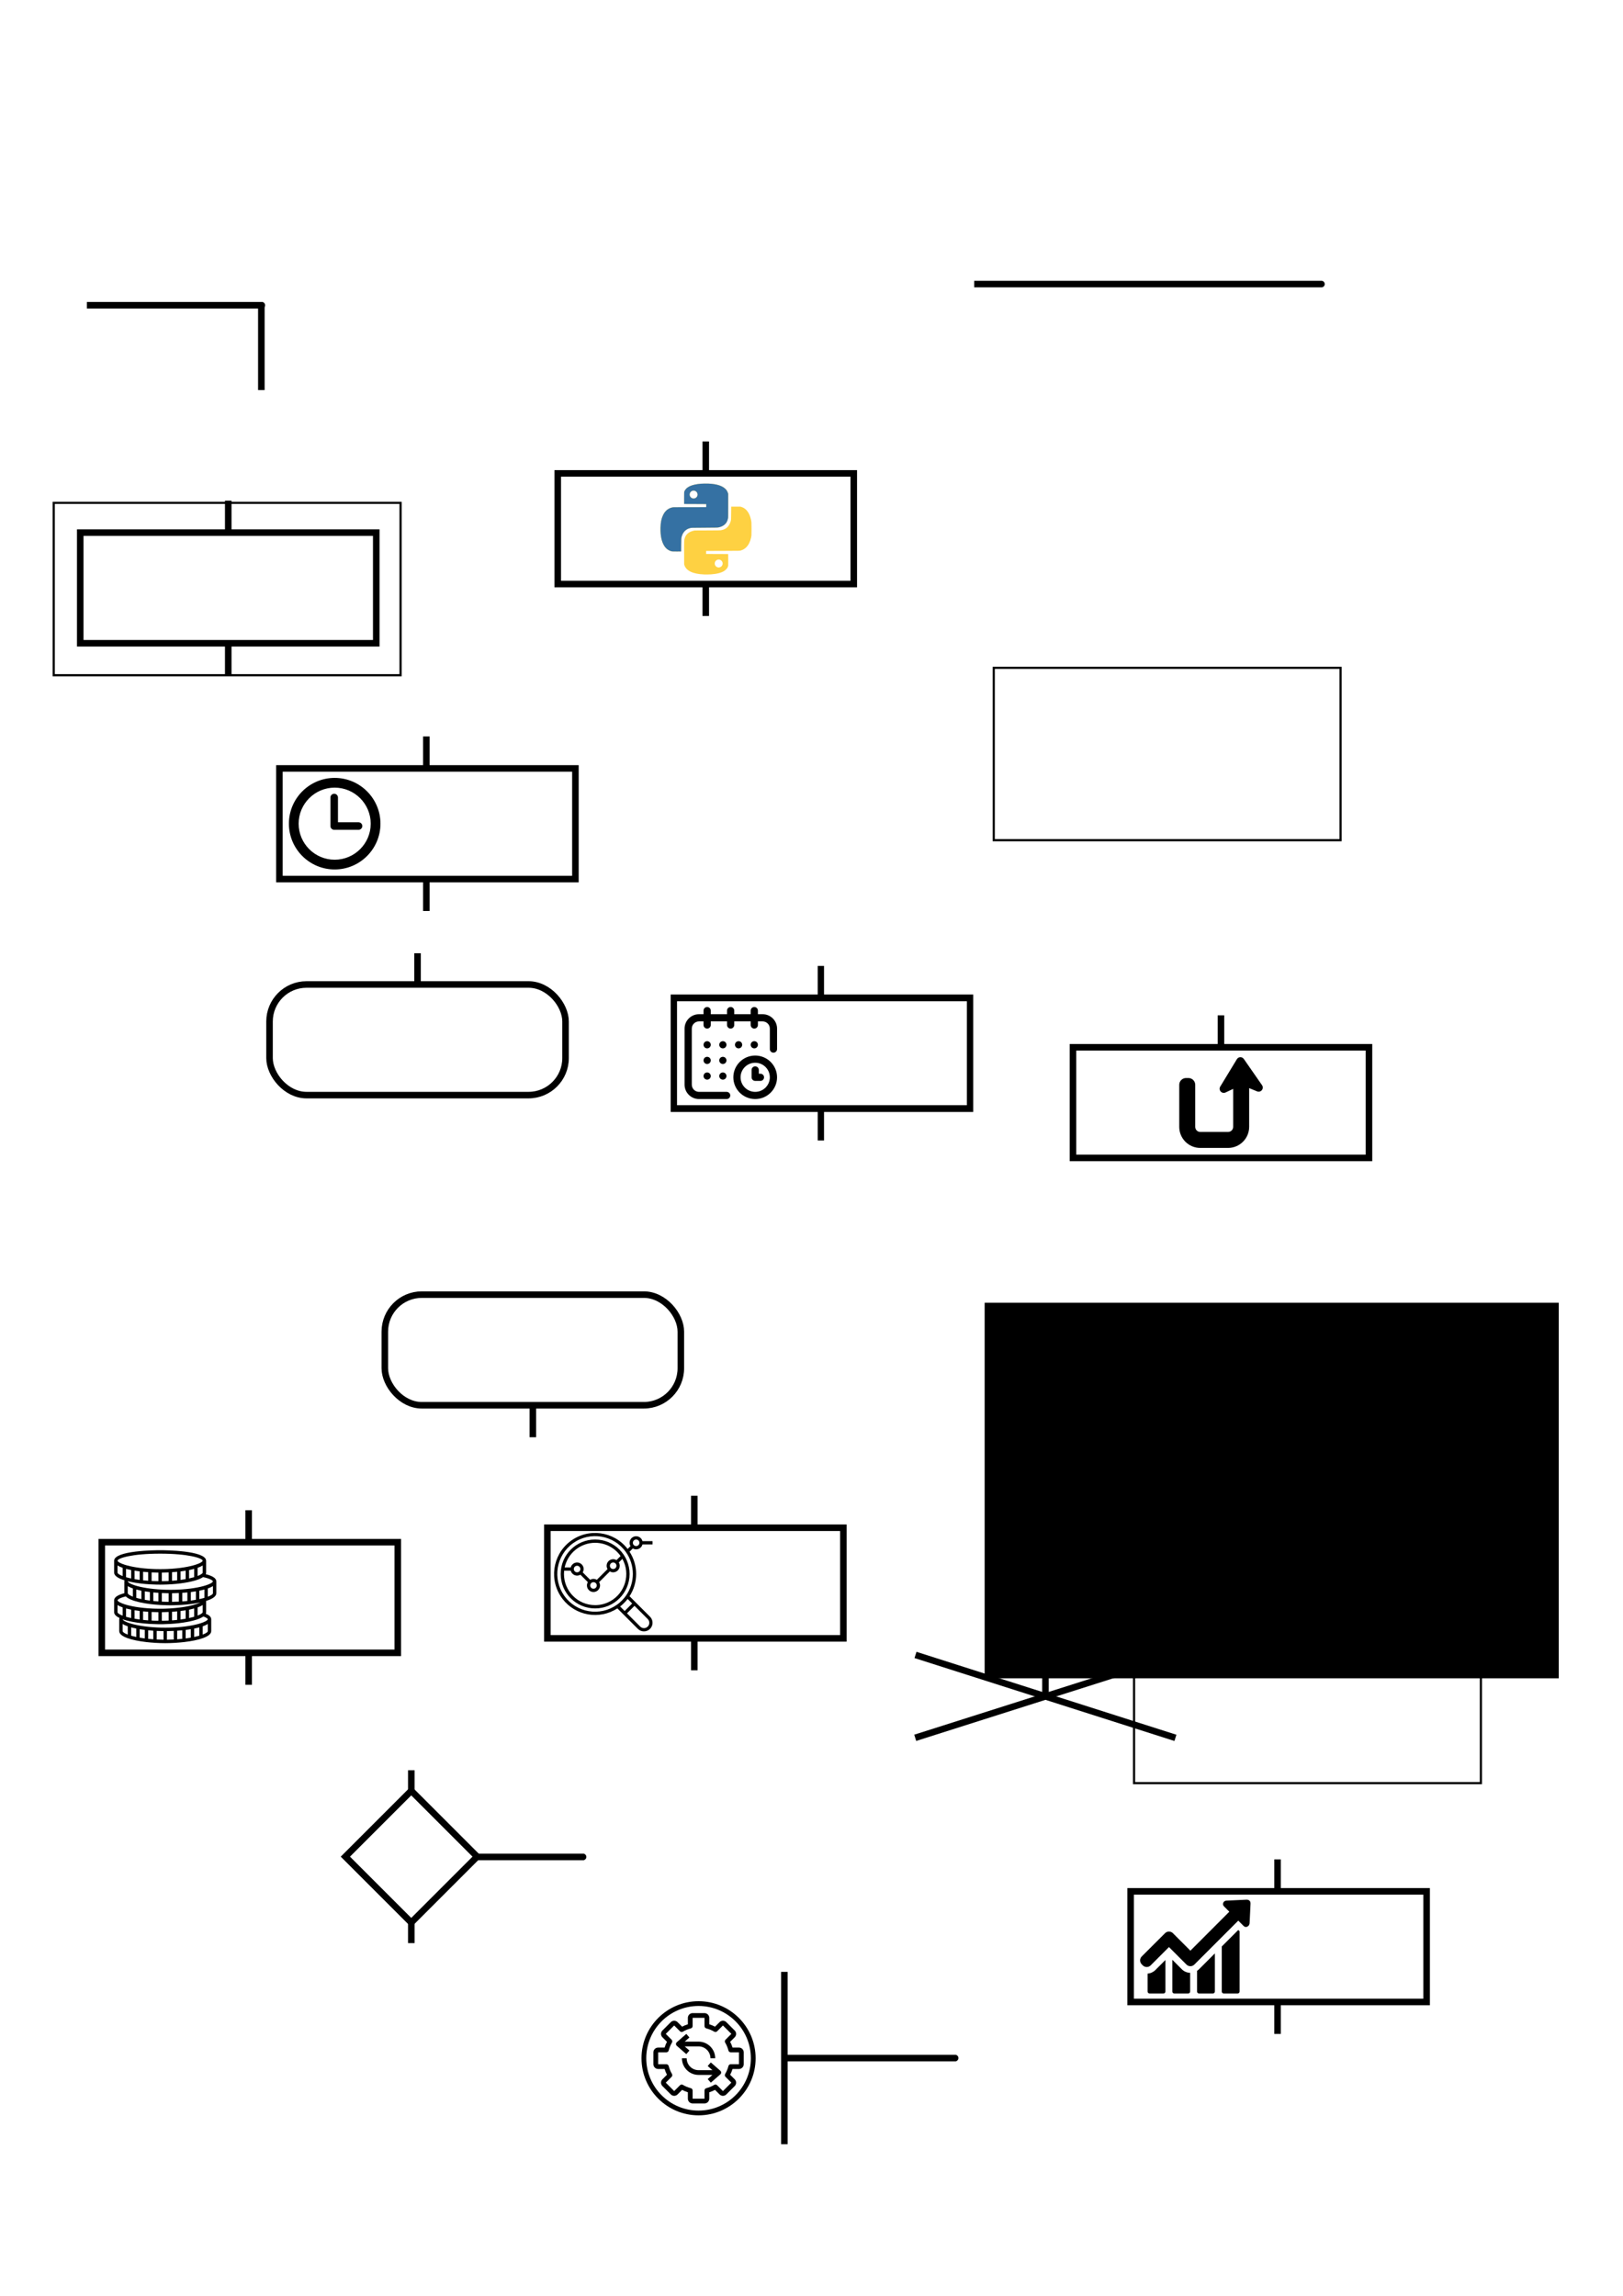 <?xml version="1.0" encoding="UTF-8" standalone="no"?>
<!-- Created with Inkscape (http://www.inkscape.org/) -->

<svg
   xmlns:dc="http://purl.org/dc/elements/1.1/"
   xmlns:cc="http://creativecommons.org/ns#"
   xmlns:rdf="http://www.w3.org/1999/02/22-rdf-syntax-ns#"
   xmlns:svg="http://www.w3.org/2000/svg"
   xmlns="http://www.w3.org/2000/svg"
   xmlns:xlink="http://www.w3.org/1999/xlink"
   xmlns:sodipodi="http://sodipodi.sourceforge.net/DTD/sodipodi-0.dtd"
   xmlns:inkscape="http://www.inkscape.org/namespaces/inkscape"
   width="210mm"
   height="297mm"
   viewBox="0 0 744.094 1052.362"
   id="svg2"
   version="1.1"
   inkscape:version="0.91 r13725"
   sodipodi:docname="elements.svg">
  <defs
     id="defs4">
    <marker
       inkscape:stockid="Arrow1Lstart"
       orient="auto"
       refY="0.0"
       refX="0.0"
       id="Arrow1Lstart"
       style="overflow:visible"
       inkscape:isstock="true">
      <path
         id="path5986"
         d="M 0.0,0.0 L 5.0,-5.0 L -12.5,0.0 L 5.0,5.0 L 0.0,0.0 z "
         style="fill-rule:evenodd;stroke:#000000;stroke-width:1.0pt"
         transform="scale(0.8) translate(12.5,0)" />
    </marker>
    <style
       id="style4316">.cls-1{isolation:isolate;}.cls-2{fill:url(#linear-gradient);}.cls-21,.cls-3{stroke:#a3a3ad;}.cls-20,.cls-21,.cls-3,.cls-7,.cls-8{stroke-miterlimit:10;}.cls-3{fill:url(#radial-gradient);}.cls-4{fill:#fff;}.cls-11,.cls-16,.cls-4{mix-blend-mode:soft-light;}.cls-5{fill:#ddd;opacity:0.8;}.cls-20,.cls-6{fill:#a3a3ad;}.cls-21,.cls-7,.cls-8{fill:none;stroke-width:4px;}.cls-7{stroke:url(#linear-gradient-2);}.cls-8{stroke:url(#radial-gradient-2);}.cls-9{fill:url(#linear-gradient-3);}.cls-10{fill:#d5d5db;}.cls-11{fill:url(#radial-gradient-3);}.cls-12{fill:url(#linear-gradient-4);}.cls-13{fill:url(#linear-gradient-5);}.cls-14{fill:#d3d9db;}.cls-15{fill:url(#linear-gradient-6);}.cls-16{fill:url(#radial-gradient-4);}.cls-17{fill:url(#linear-gradient-7);}.cls-18{fill:url(#linear-gradient-8);}.cls-19{fill:url(#linear-gradient-9);}.cls-20{stroke:#000;stroke-width:0.5px;}</style>
    <linearGradient
       gradientUnits="userSpaceOnUse"
       y2="58.86"
       x2="130.59"
       y1="296.86"
       x1="130.59"
       id="linear-gradient">
      <stop
         id="stop4319"
         stop-color="#8f999d"
         offset="0.01" />
      <stop
         id="stop4321"
         stop-color="#99a2a5"
         offset="0.06" />
      <stop
         id="stop4323"
         stop-color="#b0b8ba"
         offset="0.21" />
      <stop
         id="stop4325"
         stop-color="#b2babc"
         offset="0.24" />
      <stop
         id="stop4327"
         stop-color="#bec6c8"
         offset="0.42" />
      <stop
         id="stop4329"
         stop-color="#c2cacc"
         offset="0.6" />
      <stop
         id="stop4331"
         stop-color="#c4ccce"
         offset="0.61" />
      <stop
         id="stop4333"
         stop-color="#cfd6d8"
         offset="0.71" />
      <stop
         id="stop4335"
         stop-color="#d3d9db"
         offset="0.81" />
      <stop
         id="stop4337"
         stop-color="#cdd4db"
         offset="0.82" />
      <stop
         id="stop4339"
         stop-color="#c5ccdb"
         offset="0.85" />
      <stop
         id="stop4341"
         stop-color="#c2cadb"
         offset="0.9" />
      <stop
         id="stop4343"
         stop-color="#c1c8d9"
         offset="0.95" />
      <stop
         id="stop4345"
         stop-color="#bcc3d2"
         offset="0.96" />
      <stop
         id="stop4347"
         stop-color="#b3bac7"
         offset="0.97" />
      <stop
         id="stop4349"
         stop-color="#a7acb6"
         offset="0.98" />
      <stop
         id="stop4351"
         stop-color="#989ba0"
         offset="0.99" />
      <stop
         id="stop4353"
         stop-color="#858585"
         offset="1" />
      <stop
         id="stop4355"
         stop-color="#787878"
         offset="1" />
      <stop
         id="stop4357"
         stop-color="#636362"
         offset="1" />
      <stop
         id="stop4359"
         stop-color="#525251"
         offset="1" />
      <stop
         id="stop4361"
         stop-color="#474746"
         offset="1" />
      <stop
         id="stop4363"
         stop-color="#40403f"
         offset="1" />
      <stop
         id="stop4365"
         stop-color="#3e3e3d"
         offset="1" />
      <stop
         id="stop4367"
         stop-color="#3c3c3b"
         offset="1" />
      <stop
         id="stop4369"
         stop-color="#363634"
         offset="1" />
      <stop
         id="stop4371"
         stop-color="#333331"
         offset="1" />
      <stop
         id="stop4373"
         stop-color="#353533"
         offset="1" />
      <stop
         id="stop4375"
         stop-color="#3b3b3a"
         offset="1" />
      <stop
         id="stop4377"
         stop-color="#454745"
         offset="1" />
      <stop
         id="stop4379"
         stop-color="#545756"
         offset="1" />
      <stop
         id="stop4381"
         stop-color="#686c6c"
         offset="1" />
      <stop
         id="stop4383"
         stop-color="#818788"
         offset="1" />
      <stop
         id="stop4385"
         stop-color="#9da5a7"
         offset="1" />
      <stop
         id="stop4387"
         stop-color="#a3acae"
         offset="1" />
    </linearGradient>
    <radialGradient
       gradientUnits="userSpaceOnUse"
       r="127.38"
       cy="179.02"
       cx="132.42"
       id="radial-gradient">
      <stop
         id="stop4390"
         stop-color="#fff"
         offset="0" />
      <stop
         id="stop4392"
         stop-color="#fdfdfd"
         offset="0.43" />
      <stop
         id="stop4394"
         stop-color="#f6f6f6"
         offset="0.58" />
      <stop
         id="stop4396"
         stop-color="#ebebeb"
         offset="0.69" />
      <stop
         id="stop4398"
         stop-color="#dadada"
         offset="0.78" />
      <stop
         id="stop4400"
         stop-color="#c4c4c4"
         offset="0.85" />
      <stop
         id="stop4402"
         stop-color="#a8a8a8"
         offset="0.92" />
      <stop
         id="stop4404"
         stop-color="#898989"
         offset="0.98" />
      <stop
         id="stop4406"
         stop-color="#7d7d7d"
         offset="1" />
      <stop
         id="stop4408"
         stop-color="#b0b8ba"
         offset="1" />
      <stop
         id="stop4410"
         stop-color="#b2babc"
         offset="1" />
      <stop
         id="stop4412"
         stop-color="#b9c0c2"
         offset="1" />
      <stop
         id="stop4414"
         stop-color="#c4cbcd"
         offset="1" />
      <stop
         id="stop4416"
         stop-color="#d3d9db"
         offset="1" />
      <stop
         id="stop4418"
         stop-color="#d2d8db"
         offset="1" />
      <stop
         id="stop4420"
         stop-color="#c6cddb"
         offset="1" />
      <stop
         id="stop4422"
         stop-color="#c2cadb"
         offset="1" />
      <stop
         id="stop4424"
         stop-color="#c2cad9"
         offset="1" />
      <stop
         id="stop4426"
         stop-color="#c2cad2"
         offset="1" />
      <stop
         id="stop4428"
         stop-color="#c2cacc"
         offset="1" />
      <stop
         id="stop4430"
         stop-color="#b9c0c2"
         offset="1" />
      <stop
         id="stop4432"
         stop-color="#a2a6a7"
         offset="1" />
      <stop
         id="stop4434"
         stop-color="#929494"
         offset="1" />
      <stop
         id="stop4436"
         stop-color="#888989"
         offset="1" />
      <stop
         id="stop4438"
         stop-color="#858585"
         offset="1" />
      <stop
         id="stop4440"
         stop-color="#787878"
         offset="1" />
      <stop
         id="stop4442"
         stop-color="#636362"
         offset="1" />
      <stop
         id="stop4444"
         stop-color="#525251"
         offset="1" />
      <stop
         id="stop4446"
         stop-color="#474746"
         offset="1" />
      <stop
         id="stop4448"
         stop-color="#40403f"
         offset="1" />
      <stop
         id="stop4450"
         stop-color="#3e3e3d"
         offset="1" />
      <stop
         id="stop4452"
         stop-color="#3c3c3b"
         offset="1" />
      <stop
         id="stop4454"
         stop-color="#353534"
         offset="1" />
      <stop
         id="stop4456"
         stop-color="#2a2a29"
         offset="1" />
      <stop
         id="stop4458"
         stop-color="#191918"
         offset="1" />
      <stop
         id="stop4460"
         stop-color="#030303"
         offset="1" />
      <stop
         id="stop4462"
         offset="1" />
    </radialGradient>
    <linearGradient
       gradientUnits="userSpaceOnUse"
       y2="33.61"
       x2="149.6"
       y1="33.61"
       x1="111.6"
       id="linear-gradient-2">
      <stop
         id="stop4465"
         stop-color="#fff"
         offset="0" />
      <stop
         id="stop4467"
         stop-color="#8f999d"
         offset="0" />
      <stop
         id="stop4469"
         stop-color="#b0b8ba"
         offset="0.15" />
      <stop
         id="stop4471"
         stop-color="#c2cacc"
         offset="0.37" />
      <stop
         id="stop4473"
         stop-color="#c4ccce"
         offset="0.39" />
      <stop
         id="stop4475"
         stop-color="#d3d9db"
         offset="0.54" />
      <stop
         id="stop4477"
         stop-color="#cfd6d8"
         offset="0.57" />
      <stop
         id="stop4479"
         stop-color="#c5cdcf"
         offset="0.66" />
      <stop
         id="stop4481"
         stop-color="#c2cacc"
         offset="0.77" />
      <stop
         id="stop4483"
         stop-color="#bfc7c9"
         offset="0.78" />
      <stop
         id="stop4485"
         stop-color="#afb8ba"
         offset="0.84" />
      <stop
         id="stop4487"
         stop-color="#a6afb1"
         offset="0.91" />
      <stop
         id="stop4489"
         stop-color="#a3acae"
         offset="1" />
      <stop
         id="stop4491"
         stop-color="#a2aaac"
         offset="1" />
      <stop
         id="stop4493"
         stop-color="#9ca4a5"
         offset="1" />
      <stop
         id="stop4495"
         stop-color="#93989a"
         offset="1" />
      <stop
         id="stop4497"
         stop-color="#868889"
         offset="1" />
      <stop
         id="stop4499"
         stop-color="#7d7d7d"
         offset="1" />
      <stop
         id="stop4501"
         stop-color="#b0b8ba"
         offset="1" />
      <stop
         id="stop4503"
         stop-color="#b2babc"
         offset="1" />
      <stop
         id="stop4505"
         stop-color="#b9c0c2"
         offset="1" />
      <stop
         id="stop4507"
         stop-color="#c4cbcd"
         offset="1" />
      <stop
         id="stop4509"
         stop-color="#d3d9db"
         offset="1" />
      <stop
         id="stop4511"
         stop-color="#d2d8db"
         offset="1" />
      <stop
         id="stop4513"
         stop-color="#c6cddb"
         offset="1" />
      <stop
         id="stop4515"
         stop-color="#c2cadb"
         offset="1" />
      <stop
         id="stop4517"
         stop-color="#c2cad9"
         offset="1" />
      <stop
         id="stop4519"
         stop-color="#c2cad2"
         offset="1" />
      <stop
         id="stop4521"
         stop-color="#c2cacc"
         offset="1" />
      <stop
         id="stop4523"
         stop-color="#b9c0c2"
         offset="1" />
      <stop
         id="stop4525"
         stop-color="#a2a6a7"
         offset="1" />
      <stop
         id="stop4527"
         stop-color="#929494"
         offset="1" />
      <stop
         id="stop4529"
         stop-color="#888989"
         offset="1" />
      <stop
         id="stop4531"
         stop-color="#858585"
         offset="1" />
      <stop
         id="stop4533"
         stop-color="#767676"
         offset="1" />
      <stop
         id="stop4535"
         stop-color="#575757"
         offset="1" />
      <stop
         id="stop4537"
         stop-color="#3b3b3b"
         offset="1" />
      <stop
         id="stop4539"
         stop-color="#252525"
         offset="1" />
      <stop
         id="stop4541"
         stop-color="#141414"
         offset="1" />
      <stop
         id="stop4543"
         stop-color="#090909"
         offset="1" />
      <stop
         id="stop4545"
         stop-color="#020202"
         offset="1" />
      <stop
         id="stop4547"
         offset="1" />
    </linearGradient>
    <radialGradient
       gradientUnits="userSpaceOnUse"
       r="19"
       cy="32.61"
       cx="130.6"
       id="radial-gradient-2">
      <stop
         id="stop4550"
         stop-color="#fff"
         offset="0" />
      <stop
         id="stop4552"
         stop-color="#8f999d"
         offset="0" />
      <stop
         id="stop4554"
         stop-color="#b0b8ba"
         offset="0.15" />
      <stop
         id="stop4556"
         stop-color="#c2cacc"
         offset="0.37" />
      <stop
         id="stop4558"
         stop-color="#c4ccce"
         offset="0.39" />
      <stop
         id="stop4560"
         stop-color="#d3d9db"
         offset="0.54" />
      <stop
         id="stop4562"
         stop-color="#cfd6d8"
         offset="0.57" />
      <stop
         id="stop4564"
         stop-color="#c5cdcf"
         offset="0.66" />
      <stop
         id="stop4566"
         stop-color="#c2cacc"
         offset="0.77" />
      <stop
         id="stop4568"
         stop-color="#bfc7c9"
         offset="0.78" />
      <stop
         id="stop4570"
         stop-color="#afb8ba"
         offset="0.84" />
      <stop
         id="stop4572"
         stop-color="#a6afb1"
         offset="0.91" />
      <stop
         id="stop4574"
         stop-color="#a3acae"
         offset="1" />
      <stop
         id="stop4576"
         stop-color="#a2aaac"
         offset="1" />
      <stop
         id="stop4578"
         stop-color="#9ca4a5"
         offset="1" />
      <stop
         id="stop4580"
         stop-color="#93989a"
         offset="1" />
      <stop
         id="stop4582"
         stop-color="#868889"
         offset="1" />
      <stop
         id="stop4584"
         stop-color="#7d7d7d"
         offset="1" />
      <stop
         id="stop4586"
         stop-color="#b0b8ba"
         offset="1" />
      <stop
         id="stop4588"
         stop-color="#b2babc"
         offset="1" />
      <stop
         id="stop4590"
         stop-color="#b9c0c2"
         offset="1" />
      <stop
         id="stop4592"
         stop-color="#c4cbcd"
         offset="1" />
      <stop
         id="stop4594"
         stop-color="#d3d9db"
         offset="1" />
      <stop
         id="stop4596"
         stop-color="#d2d8db"
         offset="1" />
      <stop
         id="stop4598"
         stop-color="#c6cddb"
         offset="1" />
      <stop
         id="stop4600"
         stop-color="#c2cadb"
         offset="1" />
      <stop
         id="stop4602"
         stop-color="#c2cad9"
         offset="1" />
      <stop
         id="stop4604"
         stop-color="#c2cad2"
         offset="1" />
      <stop
         id="stop4606"
         stop-color="#c2cacc"
         offset="1" />
      <stop
         id="stop4608"
         stop-color="#b9c0c2"
         offset="1" />
      <stop
         id="stop4610"
         stop-color="#a2a6a7"
         offset="1" />
      <stop
         id="stop4612"
         stop-color="#929494"
         offset="1" />
      <stop
         id="stop4614"
         stop-color="#888989"
         offset="1" />
      <stop
         id="stop4616"
         stop-color="#858585"
         offset="1" />
      <stop
         id="stop4618"
         stop-color="#898989"
         offset="1" />
      <stop
         id="stop4620"
         stop-color="#a9a9a9"
         offset="1" />
      <stop
         id="stop4622"
         stop-color="#c4c4c4"
         offset="1" />
      <stop
         id="stop4624"
         stop-color="#dadada"
         offset="1" />
      <stop
         id="stop4626"
         stop-color="#ebebeb"
         offset="1" />
      <stop
         id="stop4628"
         stop-color="#f6f6f6"
         offset="1" />
      <stop
         id="stop4630"
         stop-color="#fdfdfd"
         offset="1" />
      <stop
         id="stop4632"
         stop-color="#fff"
         offset="1" />
    </radialGradient>
    <linearGradient
       xlink:href="#linear-gradient"
       y2="52.11"
       x2="140.59"
       y1="52.11"
       x1="120.59"
       id="linear-gradient-3" />
    <radialGradient
       gradientUnits="userSpaceOnUse"
       gradientTransform="translate(89.83 8.96) scale(0.47 0.55)"
       r="33"
       cy="145.81"
       cx="-78.96"
       id="radial-gradient-3">
      <stop
         id="stop4636"
         stop-color="#fff"
         offset="0" />
      <stop
         id="stop4638"
         stop-color="#8f999d"
         offset="0" />
      <stop
         id="stop4640"
         stop-color="#b0b8ba"
         offset="0" />
      <stop
         id="stop4642"
         stop-color="#b6bec0"
         offset="0" />
      <stop
         id="stop4644"
         stop-color="#d3d9db"
         offset="0" />
      <stop
         id="stop4646"
         stop-color="#cfd6d8"
         offset="0" />
      <stop
         id="stop4648"
         stop-color="#c5cdcf"
         offset="0" />
      <stop
         id="stop4650"
         stop-color="#c2cacc"
         offset="0" />
      <stop
         id="stop4652"
         stop-color="#c2cacc"
         offset="0.05" />
      <stop
         id="stop4654"
         stop-color="#b5bec0"
         offset="0.26" />
      <stop
         id="stop4656"
         stop-color="#abb4b6"
         offset="0.54" />
      <stop
         id="stop4658"
         stop-color="#a8b1b3"
         offset="0.89" />
      <stop
         id="stop4660"
         stop-color="#a6afb1"
         offset="0.91" />
      <stop
         id="stop4662"
         stop-color="#a3acae"
         offset="1" />
      <stop
         id="stop4664"
         stop-color="#a2aaac"
         offset="1" />
      <stop
         id="stop4666"
         stop-color="#9ca4a5"
         offset="1" />
      <stop
         id="stop4668"
         stop-color="#93989a"
         offset="1" />
      <stop
         id="stop4670"
         stop-color="#868889"
         offset="1" />
      <stop
         id="stop4672"
         stop-color="#7d7d7d"
         offset="1" />
      <stop
         id="stop4674"
         stop-color="#b0b8ba"
         offset="1" />
      <stop
         id="stop4676"
         stop-color="#b2babc"
         offset="1" />
      <stop
         id="stop4678"
         stop-color="#b9c0c2"
         offset="1" />
      <stop
         id="stop4680"
         stop-color="#c4cbcd"
         offset="1" />
      <stop
         id="stop4682"
         stop-color="#d3d9db"
         offset="1" />
      <stop
         id="stop4684"
         stop-color="#d2d8db"
         offset="1" />
      <stop
         id="stop4686"
         stop-color="#c6cddb"
         offset="1" />
      <stop
         id="stop4688"
         stop-color="#c2cadb"
         offset="1" />
      <stop
         id="stop4690"
         stop-color="#c2cad9"
         offset="1" />
      <stop
         id="stop4692"
         stop-color="#c2cad2"
         offset="1" />
      <stop
         id="stop4694"
         stop-color="#c2cacc"
         offset="1" />
      <stop
         id="stop4696"
         stop-color="#b9c0c2"
         offset="1" />
      <stop
         id="stop4698"
         stop-color="#a2a6a7"
         offset="1" />
      <stop
         id="stop4700"
         stop-color="#929494"
         offset="1" />
      <stop
         id="stop4702"
         stop-color="#888989"
         offset="1" />
      <stop
         id="stop4704"
         stop-color="#858585"
         offset="1" />
      <stop
         id="stop4706"
         stop-color="#767676"
         offset="1" />
      <stop
         id="stop4708"
         stop-color="#575757"
         offset="1" />
      <stop
         id="stop4710"
         stop-color="#3b3b3b"
         offset="1" />
      <stop
         id="stop4712"
         stop-color="#252525"
         offset="1" />
      <stop
         id="stop4714"
         stop-color="#141414"
         offset="1" />
      <stop
         id="stop4716"
         stop-color="#090909"
         offset="1" />
      <stop
         id="stop4718"
         stop-color="#020202"
         offset="1" />
      <stop
         id="stop4720"
         offset="1" />
    </radialGradient>
    <linearGradient
       gradientUnits="userSpaceOnUse"
       gradientTransform="matrix(0.45, -0.39, 0.48, 0.55, 32.69, 8.31)"
       y2="94.02"
       x2="-79.44"
       y1="94.02"
       x1="-49.72"
       id="linear-gradient-4">
      <stop
         id="stop4723"
         stop-color="#fff"
         offset="0" />
      <stop
         id="stop4725"
         stop-color="#8f999d"
         offset="0" />
      <stop
         id="stop4727"
         stop-color="#b0b8ba"
         offset="0" />
      <stop
         id="stop4729"
         stop-color="#c2cacc"
         offset="0.18" />
      <stop
         id="stop4731"
         stop-color="#c4ccce"
         offset="0.19" />
      <stop
         id="stop4733"
         stop-color="#d3d9db"
         offset="0.29" />
      <stop
         id="stop4735"
         stop-color="#cfd6d8"
         offset="0.33" />
      <stop
         id="stop4737"
         stop-color="#c5cdcf"
         offset="0.47" />
      <stop
         id="stop4739"
         stop-color="#c2cacc"
         offset="0.65" />
      <stop
         id="stop4741"
         stop-color="#bfc7c9"
         offset="0.66" />
      <stop
         id="stop4743"
         stop-color="#afb8ba"
         offset="0.75" />
      <stop
         id="stop4745"
         stop-color="#a6afb1"
         offset="0.86" />
      <stop
         id="stop4747"
         stop-color="#a3acae"
         offset="1" />
      <stop
         id="stop4749"
         stop-color="#a2aaac"
         offset="1" />
      <stop
         id="stop4751"
         stop-color="#9ca4a5"
         offset="1" />
      <stop
         id="stop4753"
         stop-color="#93989a"
         offset="1" />
      <stop
         id="stop4755"
         stop-color="#868889"
         offset="1" />
      <stop
         id="stop4757"
         stop-color="#7d7d7d"
         offset="1" />
      <stop
         id="stop4759"
         stop-color="#b0b8ba"
         offset="1" />
      <stop
         id="stop4761"
         stop-color="#b2babc"
         offset="1" />
      <stop
         id="stop4763"
         stop-color="#b9c0c2"
         offset="1" />
      <stop
         id="stop4765"
         stop-color="#c4cbcd"
         offset="1" />
      <stop
         id="stop4767"
         stop-color="#d3d9db"
         offset="1" />
      <stop
         id="stop4769"
         stop-color="#d2d8db"
         offset="1" />
      <stop
         id="stop4771"
         stop-color="#c6cddb"
         offset="1" />
      <stop
         id="stop4773"
         stop-color="#c2cadb"
         offset="1" />
      <stop
         id="stop4775"
         stop-color="#c2cad9"
         offset="1" />
      <stop
         id="stop4777"
         stop-color="#c2cad2"
         offset="1" />
      <stop
         id="stop4779"
         stop-color="#c2cacc"
         offset="1" />
      <stop
         id="stop4781"
         stop-color="#b9c0c2"
         offset="1" />
      <stop
         id="stop4783"
         stop-color="#a2a6a7"
         offset="1" />
      <stop
         id="stop4785"
         stop-color="#929494"
         offset="1" />
      <stop
         id="stop4787"
         stop-color="#888989"
         offset="1" />
      <stop
         id="stop4789"
         stop-color="#858585"
         offset="1" />
      <stop
         id="stop4791"
         stop-color="#767676"
         offset="1" />
      <stop
         id="stop4793"
         stop-color="#575757"
         offset="1" />
      <stop
         id="stop4795"
         stop-color="#3b3b3b"
         offset="1" />
      <stop
         id="stop4797"
         stop-color="#252525"
         offset="1" />
      <stop
         id="stop4799"
         stop-color="#141414"
         offset="1" />
      <stop
         id="stop4801"
         stop-color="#090909"
         offset="1" />
      <stop
         id="stop4803"
         stop-color="#020202"
         offset="1" />
      <stop
         id="stop4805"
         offset="1" />
    </linearGradient>
    <linearGradient
       gradientUnits="userSpaceOnUse"
       gradientTransform="translate(79.19 19.12) scale(0.6 0.73)"
       y2="62.68"
       x2="-63"
       y1="90.17"
       x1="-63"
       id="linear-gradient-5">
      <stop
         id="stop4808"
         stop-color="#fff"
         offset="0" />
      <stop
         id="stop4810"
         stop-color="#8f999d"
         offset="0" />
      <stop
         id="stop4812"
         stop-color="#b0b8ba"
         offset="0" />
      <stop
         id="stop4814"
         stop-color="#b2babc"
         offset="0.14" />
      <stop
         id="stop4816"
         stop-color="#b9c1c3"
         offset="0.18" />
      <stop
         id="stop4818"
         stop-color="#c2cacc"
         offset="0.21" />
      <stop
         id="stop4820"
         stop-color="#cad1d3"
         offset="0.35" />
      <stop
         id="stop4822"
         stop-color="#d3d9db"
         offset="0.44" />
      <stop
         id="stop4824"
         stop-color="#cfd6d8"
         offset="0.49" />
      <stop
         id="stop4826"
         stop-color="#c5cdcf"
         offset="0.68" />
      <stop
         id="stop4828"
         stop-color="#c2cacc"
         offset="0.92" />
      <stop
         id="stop4830"
         stop-color="#c0c8ca"
         offset="0.96" />
      <stop
         id="stop4832"
         stop-color="#b9c2c4"
         offset="0.98" />
      <stop
         id="stop4834"
         stop-color="#aeb6b8"
         offset="0.99" />
      <stop
         id="stop4836"
         stop-color="#a3acae"
         offset="1" />
      <stop
         id="stop4838"
         stop-color="#a2aaac"
         offset="1" />
      <stop
         id="stop4840"
         stop-color="#9ca4a5"
         offset="1" />
      <stop
         id="stop4842"
         stop-color="#93989a"
         offset="1" />
      <stop
         id="stop4844"
         stop-color="#868889"
         offset="1" />
      <stop
         id="stop4846"
         stop-color="#7d7d7d"
         offset="1" />
      <stop
         id="stop4848"
         stop-color="#b0b8ba"
         offset="1" />
      <stop
         id="stop4850"
         stop-color="#b2babc"
         offset="1" />
      <stop
         id="stop4852"
         stop-color="#b9c0c2"
         offset="1" />
      <stop
         id="stop4854"
         stop-color="#c4cbcd"
         offset="1" />
      <stop
         id="stop4856"
         stop-color="#d3d9db"
         offset="1" />
      <stop
         id="stop4858"
         stop-color="#d2d8db"
         offset="1" />
      <stop
         id="stop4860"
         stop-color="#c6cddb"
         offset="1" />
      <stop
         id="stop4862"
         stop-color="#c2cadb"
         offset="1" />
      <stop
         id="stop4864"
         stop-color="#c2cad9"
         offset="1" />
      <stop
         id="stop4866"
         stop-color="#c2cad2"
         offset="1" />
      <stop
         id="stop4868"
         stop-color="#c2cacc"
         offset="1" />
      <stop
         id="stop4870"
         stop-color="#b9c0c2"
         offset="1" />
      <stop
         id="stop4872"
         stop-color="#a2a6a7"
         offset="1" />
      <stop
         id="stop4874"
         stop-color="#929494"
         offset="1" />
      <stop
         id="stop4876"
         stop-color="#888989"
         offset="1" />
      <stop
         id="stop4878"
         stop-color="#858585"
         offset="1" />
      <stop
         id="stop4880"
         stop-color="#767678"
         offset="1" />
      <stop
         id="stop4882"
         stop-color="#57575d"
         offset="1" />
      <stop
         id="stop4884"
         stop-color="#3b3b45"
         offset="1" />
      <stop
         id="stop4886"
         stop-color="#252532"
         offset="1" />
      <stop
         id="stop4888"
         stop-color="#141424"
         offset="1" />
      <stop
         id="stop4890"
         stop-color="#090919"
         offset="1" />
      <stop
         id="stop4892"
         stop-color="#020214"
         offset="1" />
      <stop
         id="stop4894"
         stop-color="#000012"
         offset="1" />
    </linearGradient>
    <linearGradient
       gradientUnits="userSpaceOnUse"
       gradientTransform="translate(79.54 18.98) scale(0.6 0.73)"
       y2="78.63"
       x2="-94.36"
       y1="78.63"
       x1="-37.66"
       id="linear-gradient-6">
      <stop
         id="stop4897"
         stop-color="#fff"
         offset="0" />
      <stop
         id="stop4899"
         stop-color="#8f999d"
         offset="0" />
      <stop
         id="stop4901"
         stop-color="#b0b8ba"
         offset="0" />
      <stop
         id="stop4903"
         stop-color="#c2cacc"
         offset="0.18" />
      <stop
         id="stop4905"
         stop-color="#c4ccce"
         offset="0.19" />
      <stop
         id="stop4907"
         stop-color="#d3d9db"
         offset="0.29" />
      <stop
         id="stop4909"
         stop-color="#cfd6d8"
         offset="0.3" />
      <stop
         id="stop4911"
         stop-color="#c5cdcf"
         offset="0.33" />
      <stop
         id="stop4913"
         stop-color="#c2cacc"
         offset="0.37" />
      <stop
         id="stop4915"
         stop-color="#bfc7c9"
         offset="0.64" />
      <stop
         id="stop4917"
         stop-color="#b7bfc1"
         offset="0.82" />
      <stop
         id="stop4919"
         stop-color="#a8b1b3"
         offset="0.96" />
      <stop
         id="stop4921"
         stop-color="#a3acae"
         offset="1" />
      <stop
         id="stop4923"
         stop-color="#a2aaac"
         offset="1" />
      <stop
         id="stop4925"
         stop-color="#9ca4a5"
         offset="1" />
      <stop
         id="stop4927"
         stop-color="#93989a"
         offset="1" />
      <stop
         id="stop4929"
         stop-color="#868889"
         offset="1" />
      <stop
         id="stop4931"
         stop-color="#7d7d7d"
         offset="1" />
      <stop
         id="stop4933"
         stop-color="#b0b8ba"
         offset="1" />
      <stop
         id="stop4935"
         stop-color="#b2babc"
         offset="1" />
      <stop
         id="stop4937"
         stop-color="#b9c0c2"
         offset="1" />
      <stop
         id="stop4939"
         stop-color="#c4cbcd"
         offset="1" />
      <stop
         id="stop4941"
         stop-color="#d3d9db"
         offset="1" />
      <stop
         id="stop4943"
         stop-color="#d2d8db"
         offset="1" />
      <stop
         id="stop4945"
         stop-color="#c6cddb"
         offset="1" />
      <stop
         id="stop4947"
         stop-color="#c2cadb"
         offset="1" />
      <stop
         id="stop4949"
         stop-color="#c2cad9"
         offset="1" />
      <stop
         id="stop4951"
         stop-color="#c2cad2"
         offset="1" />
      <stop
         id="stop4953"
         stop-color="#c2cacc"
         offset="1" />
      <stop
         id="stop4955"
         stop-color="#b9c0c2"
         offset="1" />
      <stop
         id="stop4957"
         stop-color="#a2a6a7"
         offset="1" />
      <stop
         id="stop4959"
         stop-color="#929494"
         offset="1" />
      <stop
         id="stop4961"
         stop-color="#888989"
         offset="1" />
      <stop
         id="stop4963"
         stop-color="#858585"
         offset="1" />
      <stop
         id="stop4965"
         stop-color="#767676"
         offset="1" />
      <stop
         id="stop4967"
         stop-color="#575757"
         offset="1" />
      <stop
         id="stop4969"
         stop-color="#3b3b3b"
         offset="1" />
      <stop
         id="stop4971"
         stop-color="#252525"
         offset="1" />
      <stop
         id="stop4973"
         stop-color="#141414"
         offset="1" />
      <stop
         id="stop4975"
         stop-color="#090909"
         offset="1" />
      <stop
         id="stop4977"
         stop-color="#020202"
         offset="1" />
      <stop
         id="stop4979"
         offset="1" />
    </linearGradient>
    <radialGradient
       xlink:href="#radial-gradient-3"
       gradientTransform="matrix(0,-0.47,-0.55,0,175.01,-79.84)"
       cy="-63.61"
       cx="-362.04"
       id="radial-gradient-4" />
    <linearGradient
       xlink:href="#linear-gradient-4"
       gradientTransform="matrix(-0.45,-0.39,-0.48,0.55,53.72,8.31)"
       y2="-63.05"
       x2="-301.54"
       y1="-63.05"
       x1="-271.82"
       id="linear-gradient-7" />
    <linearGradient
       xlink:href="#linear-gradient-5"
       gradientTransform="matrix(0.6,0,0,-0.73,391.94,18.17)"
       y2="-94.39"
       x2="-285.1"
       y1="-66.89"
       x1="-285.1"
       id="linear-gradient-8" />
    <linearGradient
       xlink:href="#linear-gradient-6"
       gradientTransform="matrix(0.6,0,0,-0.73,391.58,19.13)"
       y2="-78.43"
       x2="-316.46"
       y1="-78.43"
       x1="-259.76"
       id="linear-gradient-9" />
  </defs>
  <sodipodi:namedview
     id="base"
     pagecolor="#ffffff"
     bordercolor="#666666"
     borderopacity="1.0"
     inkscape:pageopacity="0.0"
     inkscape:pageshadow="2"
     inkscape:zoom="1.88"
     inkscape:cx="256.66279"
     inkscape:cy="469.90391"
     inkscape:document-units="px"
     inkscape:current-layer="layer1"
     showgrid="false"
     showguides="true"
     inkscape:snap-object-midpoints="true"
     inkscape:object-paths="true"
     inkscape:snap-intersection-paths="true"
     inkscape:object-nodes="true"
     inkscape:snap-smooth-nodes="false"
     inkscape:snap-midpoints="false"
     inkscape:window-width="1920"
     inkscape:window-height="1017"
     inkscape:window-x="0"
     inkscape:window-y="0"
     inkscape:window-maximized="1"
     inkscape:snap-center="true"
     inkscape:snap-others="false"
     inkscape:snap-nodes="false" />
  <g
     inkscape:label="Frame"
     inkscape:groupmode="layer"
     id="layer1"
     style="display:inline">
    <rect
       style="fill:none;stroke:none;stroke-width:0.991;stroke-opacity:1"
       id="rect4136"
       width="159.009"
       height="79.009"
       x="40.279"
       y="99.786"
       inkscape:export-filename="/home/stephan/Bilder/right-bot.png"
       inkscape:export-xdpi="90.560753"
       inkscape:export-ydpi="90.560753" />
    <rect
       style="fill:none;stroke:#000000;stroke-width:0.991;stroke-opacity:1"
       id="rect4136-3"
       width="159.009"
       height="79.009"
       x="24.638"
       y="230.5" />
    <rect
       style="fill:none;stroke:#000000;stroke-width:0.991;stroke-opacity:1"
       id="rect4136-3-6"
       width="159.009"
       height="79.009"
       x="455.601"
       y="306.126" />
    <rect
       style="fill:none;stroke:none;stroke-width:0.991;stroke-opacity:1"
       id="rect4136-7"
       width="159.009"
       height="79.009"
       x="446.887"
       y="90.715"
       inkscape:export-filename="/home/stephan/Bilder/right.png"
       inkscape:export-xdpi="90.560753"
       inkscape:export-ydpi="90.560753" />
    <path
       style="fill:none;fill-rule:evenodd;stroke:#000000;stroke-width:3;stroke-linecap:butt;stroke-linejoin:miter;stroke-miterlimit:4;stroke-dasharray:none;stroke-opacity:1"
       d="m 446.643,130.219 c 160.001,0 159.498,0 159.498,0"
       id="path4175-4"
       inkscape:connector-curvature="0" />
    <path
       style="fill:none;fill-rule:evenodd;stroke:#000000;stroke-width:3;stroke-linecap:butt;stroke-linejoin:miter;stroke-miterlimit:4;stroke-dasharray:none;stroke-opacity:1"
       d="m 218.781,851.184 c 49.45,0 49.295,0 49.295,0"
       id="path4175-4-3"
       inkscape:connector-curvature="0" />
    <rect
       style="fill:none;stroke:#000000;stroke-width:0.991;stroke-opacity:1"
       id="rect4136-3-6-2"
       width="159.009"
       height="79.009"
       x="519.93"
       y="738.346" />
    <g
       id="g628"
       transform="matrix(0.094,0,0,0.094,254.032,702.669)"
       inkscape:export-filename="/home/stephan/Bilder/TA.png"
       inkscape:export-xdpi="90.000023"
       inkscape:export-ydpi="90.000023">
      <g
         id="g562">
        <g
           id="g560">
          <path
             id="path558"
             d="m 200.182,32.106 c -92.784,0 -168,75.216 -168,168 0,92.784 75.216,168 168,168 92.784,0 168,-75.216 168,-168 -0.101,-92.742 -75.258,-167.899 -168,-168 z m 0,16 c 49.416,0.039 95.723,24.123 124.128,64.56 l -20,20 c -4.867,-2.945 -10.439,-4.521 -16.128,-4.56 -17.673,0 -32,14.327 -32,32 0.028,5.695 1.595,11.276 4.536,16.152 l -52.384,52.384 c -9.919,-6.048 -22.385,-6.048 -32.304,0 l -36.384,-36.384 c 2.941,-4.876 4.508,-10.457 4.536,-16.152 0.022,-17.638 -14.258,-31.954 -31.896,-31.976 -14.587,-0.018 -27.332,9.849 -30.968,23.976 l -29.68,0 c 15.147,-69.947 76.976,-119.895 148.544,-120 z m 104,112 c 0,8.837 -7.163,16 -16,16 -8.837,0 -16,-7.163 -16,-16 0,-8.837 7.163,-16 16,-16 8.837,0 16,7.163 16,16 z m -96,96 c 0,8.837 -7.163,16 -16,16 -8.837,0 -16,-7.163 -16,-16 0,-8.837 7.163,-16 16,-16 8.837,0 16,7.163 16,16 z m -80,-80 c 0,8.837 -7.163,16 -16,16 -8.837,0 -16,-7.163 -16,-16 0,-8.837 7.163,-16 16,-16 8.837,0 16,7.163 16,16 z m 145.854,156.906 c -22.592,12.544 -48.012,19.116 -73.854,19.093 -83.89,0.057 -151.943,-67.902 -152,-151.792 -0.004,-5.414 0.282,-10.825 0.856,-16.208 l 32.28,0 c 3.637,14.085 16.317,23.945 30.864,24 5.695,-0.028 11.276,-1.595 16.152,-4.536 l 36.384,36.384 c -2.941,4.876 -4.508,10.457 -4.536,16.152 0,17.673 14.327,32 32,32 17.673,0 32,-14.327 32,-32 -0.028,-5.695 -1.595,-11.276 -4.536,-16.152 l 52.384,-52.384 c 4.876,2.941 10.457,4.508 16.152,4.536 17.673,0 32,-14.327 32,-32 -0.028,-5.695 -1.595,-11.276 -4.536,-16.152 l 17.44,-17.432 c 40.715,73.328 14.277,165.777 -59.05,206.491 z"
             inkscape:connector-curvature="0" />
        </g>
      </g>
      <g
         id="g568">
        <g
           id="g566">
          <path
             id="path564"
             d="m 400.182,80.106 c 14.547,-0.055 27.227,-9.914 30.864,-24 l 49.136,0 0,-16 -49.136,0 c -3.637,-14.086 -16.317,-23.945 -30.864,-24 -17.673,0 -32,14.327 -32,32 0.028,5.695 1.595,11.276 4.536,16.152 L 358.662,78.314 C 291.407,-9.307 165.855,-25.817 78.234,41.438 -9.387,108.693 -25.897,234.246 41.358,321.867 c 63.484,82.707 179.855,102.77 267.368,46.095 l 24.144,24.144 11.312,11.312 64.4,64.4 c 16.379,16.379 42.933,16.379 59.312,0 16.379,-16.379 16.379,-42.933 0,-59.312 l -64.4,-64.4 -11.312,-11.312 -24.144,-24.144 c 42.859,-66.016 42.859,-151.071 0,-217.088 l 16,-16 c 4.873,2.942 10.452,4.512 16.144,4.544 z m 0,-48 c 8.837,0 16,7.163 16,16 0,8.837 -7.163,16 -16,16 -8.837,0 -16,-7.163 -16,-16 0,-8.837 7.164,-16 16,-16 z m 56.4,387.712 c 10.246,10.016 10.433,26.442 0.417,36.688 -10.016,10.246 -26.442,10.433 -36.688,0.417 -0.141,-0.137 -0.279,-0.276 -0.417,-0.417 l -64.4,-64.4 36.688,-36.688 z M 380.87,344.106 344.182,380.794 322.038,358.65 c 1.128,-0.864 2.184,-1.816 3.296,-2.704 1.112,-0.888 2.4,-1.952 3.592,-2.952 1.752,-1.472 3.48,-2.96 5.176,-4.488 0.872,-0.8 1.704,-1.6 2.56,-2.4 3.28,-3.072 6.456,-6.248 9.528,-9.528 0.8,-0.856 1.6,-1.688 2.4,-2.56 1.528,-1.696 3.016,-3.424 4.488,-5.176 1.003,-1.184 1.987,-2.381 2.952,-3.592 0.88,-1.104 1.832,-2.16 2.696,-3.288 z m -31.024,-37.16 c -2.52,3.52 -5.12,6.968 -7.864,10.288 -0.8,0.968 -1.656,1.904 -2.48,2.856 -2.448,2.848 -4.976,5.611 -7.584,8.288 -1.136,1.173 -2.291,2.328 -3.464,3.464 -2.667,2.608 -5.429,5.136 -8.288,7.584 -0.952,0.8 -1.888,1.672 -2.856,2.48 -3.32,2.744 -6.768,5.344 -10.288,7.864 C 224.206,408.935 109.107,389.762 49.942,306.946 -9.223,224.13 9.95,109.031 92.766,49.866 175.582,-9.299 290.681,9.873 349.846,92.69 c 45.781,64.082 45.781,150.174 0,214.256 z"
             inkscape:connector-curvature="0" />
        </g>
      </g>
      <g
         id="g570" />
      <g
         id="g572" />
      <g
         id="g574" />
      <g
         id="g576" />
      <g
         id="g578" />
      <g
         id="g580" />
      <g
         id="g582" />
      <g
         id="g584" />
      <g
         id="g586" />
      <g
         id="g588" />
      <g
         id="g590" />
      <g
         id="g592" />
      <g
         id="g594" />
      <g
         id="g596" />
      <g
         id="g598" />
    </g>
    <rect
       style="fill:none;stroke:none;stroke-width:0.991;stroke-opacity:1"
       id="rect4136-3-2-3-3"
       width="160.994"
       height="79.995"
       x="238.314"
       y="685.646"
       inkscape:export-filename="/home/stephan/Bilder/TA.png"
       inkscape:export-xdpi="90.000023"
       inkscape:export-ydpi="90.000023" />
    <path
       style="fill:none;fill-rule:evenodd;stroke:#000000;stroke-width:3;stroke-linecap:butt;stroke-linejoin:miter;stroke-miterlimit:4;stroke-dasharray:none;stroke-opacity:1"
       d="m 318.314,765.636 c 0,-14.642 0,-14.642 0,-14.642"
       id="path4173-7-6-6-6"
       inkscape:connector-curvature="0"
       inkscape:export-filename="/home/stephan/Bilder/TA.png"
       inkscape:export-xdpi="90.000023"
       inkscape:export-ydpi="90.000023" />
    <rect
       style="fill:none;stroke:#000000;stroke-width:3;stroke-miterlimit:4;stroke-dasharray:none;stroke-opacity:1"
       id="rect4213-1-7-7"
       width="135.706"
       height="50.711"
       x="250.958"
       y="700.288"
       inkscape:export-filename="/home/stephan/Bilder/TA.png"
       inkscape:export-xdpi="90.000023"
       inkscape:export-ydpi="90.000023" />
    <path
       style="fill:none;fill-rule:evenodd;stroke:#000000;stroke-width:3;stroke-linecap:butt;stroke-linejoin:miter;stroke-miterlimit:4;stroke-dasharray:none;stroke-opacity:1"
       d="m 318.314,700.283 c 0,-14.642 0,-14.642 0,-14.642"
       id="path4173-7-5-8-5-5"
       inkscape:connector-curvature="0"
       inkscape:export-filename="/home/stephan/Bilder/TA.png"
       inkscape:export-xdpi="90.000023"
       inkscape:export-ydpi="90.000023" />
    <g
       id="g629"
       transform="matrix(0.781,0,0,0.789,52.322,708.223)"
       inkscape:export-filename="/home/stephan/Bilder/order.png"
       inkscape:export-xdpi="89.444427"
       inkscape:export-ydpi="89.444427">
      <path
         id="path574"
         d="M 59.989,21 C 59.89,19.289 57.855,17.952 53.785,16.932 53.922,16.632 53.999,16.32 54,15.996 L 54,9 53.983,9 C 53.625,3.172 29.743,3 27,3 24.257,3 0.375,3.172 0.017,9 L 0,9 l 0,0.13 0,0 0,0 0,6.869 c 0.005,1.9 2.457,3.387 6.105,4.494 -0.05,0.166 -0.08,0.335 -0.09,0.507 L 6,21 l 0,0.13 0,0 0,0 0,6.857 C 2.07,28.999 0.107,30.317 0.01,32 L 0,32 l 0,0.13 0,0 0,0 0,6.869 c 0.003,1.323 1.196,2.445 3.148,3.38 -0.074,0.203 -0.12,0.41 -0.133,0.622 l -0.015,0 0,0.13 0,0 0,0 L 3,50 c 0.008,3.326 7.497,5.391 15.818,6.355 0.061,0.012 0.117,0.037 0.182,0.037 0.019,0 0.035,-0.01 0.054,-0.011 1.604,0.181 3.234,0.322 4.847,0.423 0.034,0.004 0.064,0.02 0.099,0.02 0.019,0 0.034,-0.01 0.052,-0.011 C 26.1,56.937 28.115,57 30,57 c 1.885,0 3.9,-0.063 5.948,-0.188 0.018,0.001 0.034,0.011 0.052,0.011 0.035,0 0.065,-0.017 0.099,-0.02 1.613,-0.101 3.243,-0.241 4.847,-0.423 0.019,0 0.035,0.01 0.054,0.01 0.065,0 0.121,-0.025 0.182,-0.037 C 49.503,55.389 56.991,53.323 57,49.996 L 57,43 56.984,43 C 56.914,41.774 55.869,40.751 53.805,39.896 53.931,39.607 54,39.307 54,38.996 l 0,-6.536 c 3.59,-1.104 5.995,-2.581 6,-4.464 L 60,21 Z M 51.892,39.321 51.551,39.62 C 51.026,40.083 50.151,40.55 49,41 l 0,-4.768 c 1.189,-0.414 2.201,-0.873 3,-1.376 l 0,4.138 c 0,0.103 -0.038,0.213 -0.108,0.327 z m -22.366,4.647 c -0.146,0.004 -0.293,0.006 -0.44,0.009 -0.357,0.007 -0.723,0.009 -1.085,0.012 l 0,-4.995 c 0.275,-0.003 0.55,-0.007 0.825,-0.012 0.053,-10e-4 0.106,-0.002 0.159,-0.003 1.007,-0.019 2.014,-0.05 3.016,-0.096 l 0,4.993 c -0.214,0.011 -0.429,0.021 -0.646,0.03 -0.602,0.027 -1.21,0.047 -1.829,0.062 z m -4.367,0.014 C 24.701,43.974 24.245,43.963 23.792,43.949 23.736,43.947 23.68,43.945 23.624,43.943 23.079,43.925 22.538,43.902 22.001,43.876 l 0,-4.992 c 1.002,0.047 2.009,0.078 3.016,0.096 0.053,0.001 0.106,0.002 0.158,0.003 0.275,0.005 0.55,0.009 0.825,0.012 l 0,4.998 c -0.194,-0.002 -0.388,-0.002 -0.581,-0.005 -0.088,-0.002 -0.173,-0.005 -0.26,-0.006 z M 7.097,41.702 C 7.064,41.692 7.033,41.683 7,41.674 l 0,-4.831 c 0.934,0.252 1.938,0.482 3,0.691 l 0,4.881 C 9.082,42.22 8.235,42.015 7.464,41.805 7.342,41.77 7.216,41.737 7.097,41.702 Z m 21.078,8.281 c 0.275,0.005 0.55,0.009 0.825,0.012 l 0,4.999 c -1.382,-0.013 -2.716,-0.053 -4,-0.116 l 0,-4.993 c 1.002,0.047 2.009,0.078 3.016,0.096 0.053,0 0.106,10e-4 0.159,0.002 z M 31.984,49.98 C 32.991,49.961 33.998,49.93 35,49.884 l 0,4.993 c -1.284,0.063 -2.618,0.103 -4,0.116 l 0,-4.999 c 0.275,-0.003 0.55,-0.007 0.825,-0.012 0.053,0 0.106,-10e-4 0.159,-0.002 z M 40,49.528 l 0,4.966 c -0.961,0.101 -1.961,0.19 -3,0.263 l 0,-4.987 c 1.014,-0.066 2.016,-0.147 3,-0.242 z m 2,-0.216 c 1.031,-0.124 2.032,-0.265 3,-0.422 l 0,4.91 c -0.942,0.166 -1.943,0.319 -3,0.458 z m 5,-0.779 c 1.062,-0.209 2.066,-0.439 3,-0.691 l 0,4.831 c -0.891,0.257 -1.894,0.506 -3,0.741 z m -34,0 0,4.881 C 11.894,53.179 10.891,52.93 10,52.673 l 0,-4.831 c 0.934,0.252 1.938,0.483 3,0.691 z m 2,0.358 c 0.968,0.157 1.969,0.298 3,0.422 l 0,4.946 C 16.943,54.12 15.942,53.967 15,53.801 Z m 5,0.637 c 0.984,0.095 1.986,0.176 3,0.243 l 0,4.987 c -1.039,-0.073 -2.039,-0.162 -3,-0.263 z m -2.481,-5.98 C 17.417,43.538 17.316,43.527 17.215,43.517 17.143,43.51 17.072,43.501 17,43.494 l 0,-4.965 c 0.984,0.095 1.986,0.176 3,0.243 l 0,4.983 c -0.84,-0.06 -1.67,-0.128 -2.481,-0.207 z M 15,38.312 15,43.258 C 13.943,43.119 12.942,42.966 12,42.8 l 0,-4.91 c 0.968,0.157 1.969,0.299 3,0.422 z m 19.666,5.396 c -0.22,0.017 -0.442,0.034 -0.666,0.05 l 0,-4.987 c 1.014,-0.067 2.016,-0.147 3,-0.243 l 0,4.966 c -0.618,0.065 -1.25,0.126 -1.899,0.179 -0.145,0.013 -0.29,0.024 -0.435,0.035 z M 39,43.258 39,38.312 c 1.031,-0.124 2.032,-0.265 3,-0.422 l 0,4.91 c -0.942,0.166 -1.943,0.32 -3,0.458 z m 5,-5.725 c 1.062,-0.209 2.066,-0.439 3,-0.691 l 0,4.831 c -0.891,0.257 -1.894,0.506 -3,0.741 z M 30.325,32.965 C 29.573,32.946 28.838,32.917 28.116,32.882 28.077,32.88 28.038,32.878 28,32.877 l 0,-4.993 c 1.002,0.047 2.009,0.078 3.016,0.096 0.053,0.001 0.106,0.002 0.158,0.003 0.275,0.005 0.55,0.009 0.825,0.012 l 0,4.993 C 31.512,32.983 31.021,32.981 30.546,32.97 30.473,32.968 30.398,32.967 30.325,32.965 Z M 7,18.674 7,13.843 c 0.934,0.252 1.938,0.482 3,0.691 l 0,4.881 C 9.877,19.389 9.75,19.363 9.63,19.337 9.098,19.22 8.579,19.098 8.083,18.969 7.705,18.872 7.346,18.773 7,18.674 Z m 18.175,-2.691 c 0.275,0.005 0.55,0.009 0.825,0.012 l 0,4.993 C 24.654,20.975 23.316,20.94 22,20.874 l 0,-4.989 c 1.002,0.047 2.009,0.078 3.016,0.096 0.053,0 0.106,10e-4 0.159,0.002 z M 28.984,15.98 C 29.991,15.961 30.998,15.93 32,15.884 l 0,4.989 c -0.17,0.008 -0.333,0.02 -0.504,0.028 -0.014,0.001 -0.028,0.001 -0.043,0.002 -0.671,0.03 -1.355,0.052 -2.048,0.068 -0.108,0.003 -0.216,0.004 -0.324,0.007 -0.356,0.007 -0.72,0.008 -1.081,0.012 l 0,-4.995 c 0.275,-0.003 0.55,-0.007 0.825,-0.012 0.053,-0.001 0.106,-0.002 0.159,-0.003 z m 22.787,0.502 -0.028,-0.006 -0.364,0.283 C 50.851,17.17 50.04,17.586 49,17.988 l 0,-4.757 c 1.189,-0.414 2.201,-0.873 3,-1.376 l 0,4.138 c 0,0.152 -0.08,0.316 -0.229,0.489 z M 39,20.252 l 0,-4.94 c 1.031,-0.124 2.032,-0.265 3,-0.422 l 0,4.902 c -0.948,0.168 -1.946,0.322 -3,0.46 z m 5,-0.845 0,-4.873 c 1.062,-0.209 2.066,-0.439 3,-0.691 l 0,4.82 c -0.896,0.261 -1.905,0.51 -3,0.744 z m -7,-3.879 0,4.96 c -0.966,0.102 -1.966,0.191 -3,0.265 l 0,-4.982 c 1.014,-0.067 2.016,-0.148 3,-0.243 z m -20,4.962 0,-4.962 c 0.984,0.095 1.986,0.176 3,0.243 l 0,4.978 C 18.982,20.676 17.978,20.593 17,20.49 Z m -2,-5.178 0,4.941 C 14.802,20.227 14.596,20.206 14.4,20.179 14.272,20.161 14.15,20.142 14.024,20.124 13.446,20.041 12.881,19.952 12.327,19.859 12.216,19.84 12.109,19.82 12,19.801 l 0,-4.91 c 0.968,0.156 1.969,0.298 3,0.421 z m 10.752,17.427 c -0.135,-0.01 -0.271,-0.02 -0.405,-0.03 -0.64,-0.05 -1.265,-0.105 -1.875,-0.166 C 23.341,32.53 23.21,32.516 23.08,32.503 23.053,32.5 23.027,32.496 23,32.494 l 0,-4.966 c 0.984,0.095 1.986,0.176 3,0.243 l 0,4.984 c -0.081,-0.006 -0.167,-0.01 -0.248,-0.016 z M 19.145,31.992 C 18.749,31.929 18.377,31.861 18,31.795 l 0,-4.904 c 0.968,0.157 1.969,0.298 3,0.422 l 0,4.946 C 20.388,32.178 19.789,32.094 19.214,32.004 19.191,31.999 19.168,31.995 19.145,31.992 Z M 16,26.533 l 0,4.873 c -1.105,-0.237 -2.107,-0.489 -3,-0.751 l 0,-4.813 c 0.934,0.252 1.938,0.483 3,0.691 z m -5,-1.302 0,4.751 C 9.428,29.375 8.414,28.755 8.084,28.203 L 8.017,28.091 C 8.011,28.06 8.001,28.027 8,27.996 l 0,-4.141 c 0.799,0.503 1.811,0.962 3,1.376 z M 34.984,27.98 C 35.991,27.961 36.998,27.93 38,27.884 l 0,4.988 c -1.314,0.065 -2.65,0.101 -4,0.115 l 0,-4.992 c 0.275,-0.003 0.55,-0.007 0.825,-0.012 0.053,-0.001 0.106,-0.002 0.159,-0.003 z m 12.923,3.837 c -0.439,0.076 -0.882,0.151 -1.337,0.22 -0.261,0.04 -0.528,0.078 -0.796,0.116 -0.253,0.036 -0.516,0.067 -0.773,0.1 l 0,-4.941 c 1.031,-0.124 2.032,-0.265 3,-0.422 l 0,4.91 c -0.032,0.006 -0.063,0.012 -0.094,0.017 z m -6.771,0.854 C 40.763,32.702 40.378,32.722 40,32.749 l 0,-4.978 c 1.014,-0.067 2.016,-0.147 3,-0.243 l 0,4.961 c -0.581,0.061 -1.161,0.122 -1.758,0.172 -0.036,0.003 -0.07,0.007 -0.106,0.01 z m 11.428,-1.875 c -0.498,0.139 -1.025,0.269 -1.563,0.396 -0.249,0.058 -0.503,0.116 -0.763,0.172 -0.077,0.017 -0.159,0.032 -0.237,0.049 l 0,-4.879 c 1.062,-0.209 2.066,-0.439 3,-0.691 l 0,4.831 c -0.144,0.04 -0.289,0.081 -0.437,0.122 z m 5.425,-9.731 c -0.092,0.679 -1.631,1.582 -4.378,2.431 l 0,0 c -3.538,1.093 -9.074,2.094 -16.09,2.404 -0.359,0.015 -0.717,0.03 -1.083,0.042 -0.299,0.01 -0.599,0.019 -0.904,0.027 C 34.706,25.987 33.866,26 33,26 32.134,26 31.294,25.987 30.466,25.968 30.162,25.961 29.862,25.951 29.562,25.941 29.195,25.93 28.837,25.914 28.479,25.899 21.463,25.589 15.926,24.588 12.389,23.495 l 0,0 C 9.664,22.653 8.128,21.757 8.014,21.081 c 0.005,-0.019 0.005,-0.035 0.017,-0.059 0.068,0.017 0.144,0.031 0.213,0.048 0.391,0.093 0.792,0.183 1.2,0.269 1.987,0.428 4.189,0.779 6.535,1.047 0.008,0 0.014,0.004 0.021,0.004 0.002,0 0.004,-0.001 0.005,-0.001 1.598,0.182 3.256,0.325 4.958,0.426 0.013,0 0.024,0.007 0.037,0.007 0.007,0 0.012,-0.004 0.019,-0.004 1.225,0.072 2.466,0.125 3.722,0.153 C 25.51,22.99 26.265,23 27,23 c 0.525,0 1.063,-0.006 1.606,-0.016 7.266,-0.112 14,-0.976 18.686,-2.315 0.216,-0.061 0.427,-0.124 0.635,-0.187 0.127,-0.039 0.257,-0.077 0.38,-0.116 0.362,-0.116 0.709,-0.235 1.044,-0.359 0.058,-0.022 0.113,-0.044 0.171,-0.066 0.283,-0.107 0.555,-0.218 0.815,-0.331 0.075,-0.033 0.152,-0.065 0.225,-0.098 0.277,-0.125 0.545,-0.253 0.793,-0.386 0.112,-0.059 0.209,-0.12 0.314,-0.18 0.12,-0.069 0.24,-0.139 0.351,-0.21 0.063,-0.04 0.138,-0.078 0.198,-0.118 4.477,0.971 5.657,2.033 5.771,2.447 z M 27,5 c 16.489,0 24.829,2.596 24.985,4.086 -0.121,0.676 -1.656,1.569 -4.374,2.409 l 0,0 c -3.538,1.093 -9.074,2.094 -16.09,2.404 -0.359,0.015 -0.717,0.03 -1.083,0.042 -0.299,0.01 -0.599,0.019 -0.904,0.027 C 28.706,13.987 27.866,14 27,14 26.134,14 25.294,13.987 24.466,13.968 24.162,13.961 23.862,13.951 23.562,13.941 23.195,13.93 22.837,13.914 22.479,13.899 15.463,13.589 9.926,12.588 6.389,11.495 l 0,0 C 3.67,10.655 2.136,9.762 2.015,9.086 2.171,7.596 10.511,5 27,5 Z M 2,15.996 2,11.855 c 0.799,0.503 1.811,0.962 3,1.376 l 0,4.788 C 3.055,17.29 2.002,16.559 2,15.996 Z m 4.844,13.839 c 0.015,0.016 0.038,0.03 0.053,0.046 1.369,1.382 4.204,2.468 7.733,3.278 0.081,0.019 0.167,0.037 0.249,0.056 0.259,0.058 0.522,0.115 0.788,0.17 3.241,0.69 7.11,1.189 11.325,1.436 0.003,0 0.005,0.001 0.007,0.001 0.002,0 0.003,-0.001 0.004,-0.001 1.354,0.079 2.739,0.134 4.153,0.158 C 31.782,34.992 32.398,35 33,35 c 0.69,0 1.398,-0.008 2.118,-0.025 1.308,-0.027 2.597,-0.081 3.868,-0.155 0.005,0 0.009,0.003 0.014,0.003 0.009,0 0.016,-0.005 0.025,-0.005 4.226,-0.249 8.191,-0.753 11.544,-1.478 -0.726,0.38 -1.72,0.773 -2.958,1.156 l 0,0 c -3.735,1.154 -9.7,2.205 -17.281,2.449 -0.225,0.007 -0.447,0.015 -0.675,0.021 -0.245,0.006 -0.494,0.01 -0.743,0.015 C 28.283,36.991 27.65,37 27,37 26.134,37 25.294,36.987 24.466,36.968 24.162,36.961 23.862,36.951 23.562,36.941 23.195,36.93 22.837,36.914 22.479,36.899 15.463,36.589 9.926,35.588 6.389,34.495 l 0,0 C 3.639,33.645 2.1,32.741 2.011,32.062 2.122,31.686 3.133,30.745 6.844,29.835 Z M 2,38.996 2,34.855 c 0.799,0.503 1.811,0.962 3,1.376 L 5,41 4.429,40.778 4.417,40.79 C 2.847,40.139 2.002,39.5 2,38.996 Z m 3,11 0,-4.141 c 0.799,0.503 1.811,0.962 3,1.376 l 0,4.788 C 6.055,51.29 5.002,50.559 5,49.996 Z m 47,2.023 0,-4.787 c 1.189,-0.414 2.201,-0.873 3,-1.376 l 0,4.138 c -10e-4,0.563 -1.055,1.295 -3,2.025 z m 2.987,-8.942 c -0.109,0.677 -1.645,1.575 -4.376,2.419 l 0,0 c -3.538,1.093 -9.074,2.094 -16.09,2.404 -0.359,0.015 -0.717,0.03 -1.083,0.042 -0.299,0.01 -0.599,0.019 -0.904,0.027 C 31.706,47.987 30.866,48 30,48 29.134,48 28.293,47.987 27.464,47.968 27.163,47.961 26.866,47.951 26.569,47.941 26.2,47.929 25.84,47.914 25.479,47.899 18.463,47.589 12.927,46.588 9.389,45.495 l 0,0 C 6.744,44.678 5.216,43.81 5.024,43.14 c 0.298,0.104 0.607,0.205 0.924,0.304 0.032,0.01 0.064,0.02 0.096,0.029 0.27,0.083 0.546,0.163 0.829,0.241 0.107,0.03 0.215,0.06 0.324,0.089 0.16,0.043 0.324,0.084 0.488,0.126 3.642,0.933 8.291,1.594 13.31,1.891 0.002,0 0.003,10e-4 0.005,10e-4 0.001,0 0.002,-10e-4 0.003,-10e-4 1.55,0.092 3.133,0.149 4.733,0.168 C 26.162,45.996 26.585,46 27,46 c 0.551,0 1.115,-0.007 1.686,-0.017 1.459,-0.024 2.899,-0.078 4.307,-0.162 0.003,0 0.005,0.002 0.008,0.002 0.005,0 0.008,-0.003 0.013,-0.003 1.715,-0.103 3.375,-0.25 4.97,-0.433 0.006,0 0.011,0.003 0.017,0.003 0.022,0 0.04,-0.011 0.062,-0.013 1.776,-0.205 3.46,-0.457 5.023,-0.75 0.322,-0.059 0.639,-0.12 0.953,-0.183 0.07,-0.014 0.14,-0.028 0.21,-0.043 2.953,-0.606 5.509,-1.391 7.263,-2.364 0.096,-0.052 0.186,-0.106 0.277,-0.159 0.111,-0.066 0.217,-0.133 0.32,-0.201 0.096,-0.062 0.207,-0.122 0.295,-0.185 1.974,0.704 2.518,1.334 2.583,1.585 z M 55,30.019 55,25.232 c 1.189,-0.414 2.201,-0.873 3,-1.376 l 0,4.138 c -10e-4,0.563 -1.055,1.295 -3,2.025 z"
         inkscape:connector-curvature="0" />
      <g
         id="g576-3" />
      <g
         id="g578-6" />
      <g
         id="g580-7" />
      <g
         id="g582-5" />
      <g
         id="g584-3" />
      <g
         id="g586-5" />
      <g
         id="g588-6" />
      <g
         id="g590-2" />
      <g
         id="g592-9" />
      <g
         id="g594-1" />
      <g
         id="g596-2" />
      <g
         id="g598-7" />
      <g
         id="g600" />
      <g
         id="g602" />
      <g
         id="g604" />
    </g>
    <rect
       style="fill:none;stroke:none;stroke-width:0.991;stroke-opacity:1"
       id="rect4136-3-2-3-3-7"
       width="160.994"
       height="79.995"
       x="34.012"
       y="692.278"
       inkscape:export-filename="/home/stephan/Bilder/order.png"
       inkscape:export-xdpi="89.444427"
       inkscape:export-ydpi="89.444427" />
    <path
       style="fill:none;fill-rule:evenodd;stroke:#000000;stroke-width:3;stroke-linecap:butt;stroke-linejoin:miter;stroke-miterlimit:4;stroke-dasharray:none;stroke-opacity:1"
       d="m 114.012,772.268 c 0,-14.642 0,-14.642 0,-14.642"
       id="path4173-7-6-6-6-3"
       inkscape:connector-curvature="0"
       inkscape:export-filename="/home/stephan/Bilder/order.png"
       inkscape:export-xdpi="89.444427"
       inkscape:export-ydpi="89.444427" />
    <rect
       style="fill:none;stroke:#000000;stroke-width:3;stroke-miterlimit:4;stroke-dasharray:none;stroke-opacity:1"
       id="rect4213-1-7-7-6"
       width="135.706"
       height="50.711"
       x="46.656"
       y="706.92"
       inkscape:export-filename="/home/stephan/Bilder/order.png"
       inkscape:export-xdpi="89.444427"
       inkscape:export-ydpi="89.444427" />
    <path
       style="fill:none;fill-rule:evenodd;stroke:#000000;stroke-width:3;stroke-linecap:butt;stroke-linejoin:miter;stroke-miterlimit:4;stroke-dasharray:none;stroke-opacity:1"
       d="m 114.012,706.915 c 0,-14.642 0,-14.642 0,-14.642"
       id="path4173-7-5-8-5-5-1"
       inkscape:connector-curvature="0"
       inkscape:export-filename="/home/stephan/Bilder/order.png"
       inkscape:export-xdpi="89.444427"
       inkscape:export-ydpi="89.444427" />
    <g
       id="g4853"
       transform="matrix(0.637,0,0,0.681,-73.859,510.877)"
       style="image-rendering:optimizeQuality"
       inkscape:export-xdpi="89.44442"
       inkscape:export-ydpi="89.44442">
      <g
         id="g4789">
        <g
           id="g5033"
           transform="matrix(0.13,0,0,0.121,608.657,-72.359)">
          <g
             id="g4969">
            <g
               id="g4971">
              <g
                 id="g4973">
                <circle
                   id="circle4975"
                   r="20"
                   cy="210"
                   cx="386" />
                <path
                   id="path4977"
                   d="m 432,40 -26,0 0,-20 C 406,8.954 397.046,0 386,0 374.954,0 366,8.954 366,20 l 0,20 -91,0 0,-20 C 275,8.954 266.046,0 255,0 243.954,0 235,8.954 235,20 l 0,20 -90,0 0,-20 C 145,8.954 136.046,0 125,0 113.954,0 105,8.954 105,20 l 0,20 -25,0 C 35.888,40 0,75.888 0,120 l 0,312 c 0,44.112 35.888,80 80,80 l 153,0 c 11.046,0 20,-8.954 20,-20 0,-11.046 -8.954,-20 -20,-20 L 80,472 C 57.944,472 40,454.056 40,432 L 40,120 C 40,97.944 57.944,80 80,80 l 25,0 0,20 c 0,11.046 8.954,20 20,20 11.046,0 20,-8.954 20,-20 l 0,-20 90,0 0,20 c 0,11.046 8.954,20 20,20 11.046,0 20,-8.954 20,-20 l 0,-20 91,0 0,20 c 0,11.046 8.954,20 20,20 11.046,0 20,-8.954 20,-20 l 0,-20 26,0 c 22.056,0 40,17.944 40,40 l 0,114 c 0,11.046 8.954,20 20,20 11.046,0 20,-8.954 20,-20 l 0,-114 C 512,75.888 476.112,40 432,40 Z"
                   inkscape:connector-curvature="0" />
                <path
                   id="path4979"
                   d="m 391,270 c -66.72,0 -121,54.28 -121,121 0,66.72 54.28,121 121,121 66.72,0 121,-54.28 121,-121 0,-66.72 -54.28,-121 -121,-121 z m 0,202 c -44.663,0 -81,-36.336 -81,-81 0,-44.664 36.337,-81 81,-81 44.663,0 81,36.336 81,81 0,44.664 -36.337,81 -81,81 z"
                   inkscape:connector-curvature="0" />
                <path
                   id="path4981"
                   d="m 420,371 -9,0 0,-21 c 0,-11.046 -8.954,-20 -20,-20 -11.046,0 -20,8.954 -20,20 l 0,41 c 0,11.046 8.954,20 20,20 l 29,0 c 11.046,0 20,-8.954 20,-20 0,-11.046 -8.954,-20 -20,-20 z"
                   inkscape:connector-curvature="0" />
                <circle
                   id="circle4983"
                   r="20"
                   cy="210"
                   cx="299" />
                <circle
                   id="circle4985"
                   r="20"
                   cy="297"
                   cx="212" />
                <circle
                   id="circle4987"
                   r="20"
                   cy="210"
                   cx="125" />
                <circle
                   id="circle4989"
                   r="20"
                   cy="297"
                   cx="125" />
                <circle
                   id="circle4991"
                   r="20"
                   cy="384"
                   cx="125" />
                <circle
                   id="circle4993"
                   r="20"
                   cy="384"
                   cx="212" />
                <circle
                   id="circle4995"
                   r="20"
                   cy="210"
                   cx="212" />
              </g>
            </g>
          </g>
          <g
             id="g4997" />
          <g
             id="g4999" />
          <g
             id="g5001" />
          <g
             id="g5003" />
          <g
             id="g5005" />
          <g
             id="g5007" />
          <g
             id="g5009" />
          <g
             id="g5011" />
          <g
             id="g5013" />
          <g
             id="g5015" />
          <g
             id="g5017" />
          <g
             id="g5019" />
          <g
             id="g5021" />
          <g
             id="g5023" />
          <g
             id="g5025" />
        </g>
        <rect
           style="fill:none;stroke:none;stroke-width:0.991;stroke-opacity:1"
           id="rect4136-3-2-3-3-7-6"
           width="252.917"
           height="117.518"
           x="581.076"
           y="-100.007"
           inkscape:export-filename="/home/stephan/Bilder/order.png"
           inkscape:export-xdpi="89.444427"
           inkscape:export-ydpi="89.444427" />
        <path
           style="fill:none;fill-rule:evenodd;stroke:#000000;stroke-width:4.557;stroke-linecap:butt;stroke-linejoin:miter;stroke-miterlimit:4;stroke-dasharray:none;stroke-opacity:1"
           d="m 706.754,17.504 c 0,-21.51 0,-21.51 0,-21.51"
           id="path4173-7-6-6-6-3-2"
           inkscape:connector-curvature="0"
           inkscape:export-filename="/home/stephan/Bilder/order.png"
           inkscape:export-xdpi="89.444427"
           inkscape:export-ydpi="89.444427" />
        <rect
           style="fill:none;stroke:#000000;stroke-width:4.557;stroke-miterlimit:4;stroke-dasharray:none;stroke-opacity:1"
           id="rect4213-1-7-7-6-6"
           width="213.191"
           height="74.498"
           x="600.939"
           y="-78.497"
           inkscape:export-filename="/home/stephan/Bilder/order.png"
           inkscape:export-xdpi="89.444427"
           inkscape:export-ydpi="89.444427" />
        <path
           style="fill:none;fill-rule:evenodd;stroke:#000000;stroke-width:4.557;stroke-linecap:butt;stroke-linejoin:miter;stroke-miterlimit:4;stroke-dasharray:none;stroke-opacity:1"
           d="m 706.754,-78.504 c 0,-21.51 0,-21.51 0,-21.51"
           id="path4173-7-5-8-5-5-1-1"
           inkscape:connector-curvature="0"
           inkscape:export-filename="/home/stephan/Bilder/order.png"
           inkscape:export-xdpi="89.444427"
           inkscape:export-ydpi="89.444427" />
      </g>
      <g
         id="g4817" />
      <g
         id="g4819" />
      <g
         id="g4821" />
      <g
         id="g4823" />
      <g
         id="g4825" />
      <g
         id="g4827" />
      <g
         id="g4829" />
      <g
         id="g4831" />
      <g
         id="g4833" />
      <g
         id="g4835" />
      <g
         id="g4837" />
      <g
         id="g4839" />
      <g
         id="g4841" />
      <g
         id="g4843" />
      <g
         id="g4845" />
    </g>
  </g>
  <g
     inkscape:groupmode="layer"
     id="layer2"
     inkscape:label="Content"
     style="display:inline">
    <path
       style="fill:none;fill-rule:evenodd;stroke:#000000;stroke-width:3;stroke-linecap:butt;stroke-linejoin:miter;stroke-miterlimit:4;stroke-dasharray:none;stroke-opacity:1"
       d="m 119.82,178.795 c 0,-38.866 0,-38.866 0,-38.866"
       id="path4173"
       inkscape:connector-curvature="0" />
    <path
       style="fill:none;fill-rule:evenodd;stroke:#000000;stroke-width:3;stroke-linecap:butt;stroke-linejoin:miter;stroke-miterlimit:4;stroke-dasharray:none;stroke-opacity:1"
       d="m 39.826,139.929 c 81.72,0 81.463,0 81.463,0"
       id="path4175"
       inkscape:connector-curvature="0" />
    <path
       style="fill:none;fill-rule:evenodd;stroke:#000000;stroke-width:3;stroke-linecap:butt;stroke-linejoin:miter;stroke-miterlimit:4;stroke-dasharray:none;stroke-opacity:1"
       d="m 104.643,309.505 c 0,-14.643 0,-14.643 0,-14.643"
       id="path4173-7"
       inkscape:connector-curvature="0" />
    <rect
       style="fill:none;stroke:#000000;stroke-width:3;stroke-miterlimit:4;stroke-dasharray:none;stroke-opacity:1"
       id="rect4213"
       width="135.714"
       height="50.714"
       x="36.786"
       y="244.148" />
    <path
       style="fill:none;fill-rule:evenodd;stroke:#000000;stroke-width:3;stroke-linecap:butt;stroke-linejoin:miter;stroke-miterlimit:4;stroke-dasharray:none;stroke-opacity:1"
       d="m 104.643,244.148 c 0,-14.643 0,-14.643 0,-14.643"
       id="path4173-7-5"
       inkscape:connector-curvature="0" />
    <rect
       style="fill:none;stroke:none;stroke-opacity:1"
       id="rect4136-3-3"
       width="160"
       height="80"
       x="243.571"
       y="202.362"
       inkscape:export-filename="/home/stephan/Bilder/python_op.png"
       inkscape:export-xdpi="90"
       inkscape:export-ydpi="90" />
    <path
       style="fill:none;fill-rule:evenodd;stroke:#000000;stroke-width:3;stroke-linecap:butt;stroke-linejoin:miter;stroke-miterlimit:4;stroke-dasharray:none;stroke-opacity:1"
       d="m 323.571,282.362 c 0,-14.643 0,-14.643 0,-14.643"
       id="path4173-7-56"
       inkscape:connector-curvature="0"
       inkscape:export-filename="/home/stephan/Bilder/python_op.png"
       inkscape:export-xdpi="90"
       inkscape:export-ydpi="90" />
    <rect
       style="fill:none;stroke:#000000;stroke-width:3;stroke-miterlimit:4;stroke-dasharray:none;stroke-opacity:1"
       id="rect4213-2"
       width="135.714"
       height="50.714"
       x="255.714"
       y="217.005"
       inkscape:export-filename="/home/stephan/Bilder/python_op.png"
       inkscape:export-xdpi="90"
       inkscape:export-ydpi="90" />
    <path
       style="fill:none;fill-rule:evenodd;stroke:#000000;stroke-width:3;stroke-linecap:butt;stroke-linejoin:miter;stroke-miterlimit:4;stroke-dasharray:none;stroke-opacity:1"
       d="m 323.571,217.005 c 0,-14.643 0,-14.643 0,-14.643"
       id="path4173-7-5-9"
       inkscape:connector-curvature="0"
       inkscape:export-filename="/home/stephan/Bilder/python_op.png"
       inkscape:export-xdpi="90"
       inkscape:export-ydpi="90" />
    <g
       transform="matrix(0.15,0,0,0.15,244.171,136.316)"
       id="layer1-6"
       inkscape:label="Layer 1"
       inkscape:export-filename="/home/stephan/Bilder/python_op.png"
       inkscape:export-xdpi="90"
       inkscape:export-ydpi="90">
      <g
         id="g3004">
        <path
           inkscape:connector-curvature="0"
           id="path2997"
           d="M 524.021,846.669 C 490.182,845.439 469.237,835.405 463.908,817.869 l -0.619,-2.038 -0.087,-34.378 c -0.099,-39.346 -0.065,-40.143 2.03,-46.408 3.822,-11.432 12.859,-18.803 26.993,-22.016 l 3.125,-0.71 38.862,-0.172 c 27.843,-0.123 39.388,-0.263 40.716,-0.492 7.782,-1.342 12.887,-3.351 17.679,-6.958 5.725,-4.309 10.451,-11.685 12.563,-19.607 1.586,-5.95 1.544,-5.3 1.715,-26.202 l 0.159,-19.431 13.996,0 13.996,0 2.718,0.759 c 14.561,4.066 25.133,17.862 29.633,38.671 1.731,8.004 1.749,8.3 1.752,28.718 0.003,19.87 -0.006,20.044 -1.394,26.562 -1.365,6.406 -3.151,11.619 -5.82,16.985 -5.383,10.822 -13.32,18.146 -23.357,21.553 -5.733,1.946 -0.934,1.784 -57.342,1.945 l -50.82,0.145 0,4.62 0,4.62 33.699,0.136 33.699,0.136 0.136,16.578 c 0.075,9.118 0.042,17.36 -0.072,18.316 -0.277,2.313 -1.259,5.058 -2.663,7.448 -1.446,2.462 -5.835,6.864 -8.815,8.842 -9.051,6.006 -22.849,9.667 -41.036,10.888 -6.119,0.411 -14.785,0.529 -21.333,0.291 z m 46.743,-21.481 c 6.495,-1.053 11.145,-7.41 10.074,-13.773 -0.883,-5.249 -4.936,-9.309 -10.155,-10.173 -7.967,-1.32 -15.213,5.996 -13.795,13.929 1.031,5.771 5.659,9.834 11.701,10.274 0.224,0.016 1.203,-0.099 2.174,-0.257 z M 425.963,776.153 c -7.644,-1.39 -15.171,-6.023 -20.491,-12.611 -10.075,-12.479 -15.162,-33.284 -14.523,-59.406 0.398,-16.278 2.831,-28.362 7.782,-38.641 6.381,-13.25 15.916,-21.108 28.787,-23.724 2.819,-0.573 2.961,-0.575 52.615,-0.555 27.384,0.011 49.989,-0.057 50.235,-0.151 0.39,-0.149 0.446,-0.755 0.446,-4.762 0,-2.525 -0.031,-4.62 -0.068,-4.656 -0.037,-0.036 -15.232,-0.128 -33.767,-0.204 l -33.699,-0.139 -0.07,-17.514 c -0.077,-19.183 -0.092,-18.96 1.55,-22.483 5.693,-12.213 22.465,-19.633 49.339,-21.829 1.943,-0.159 7.202,-0.361 11.686,-0.449 29.753,-0.583 51.579,4.858 63.052,15.717 1.271,1.203 2.927,2.999 3.681,3.991 1.713,2.255 3.846,6.56 4.662,9.413 l 0.622,2.174 0,36.145 c 0,33.739 -0.033,36.316 -0.492,38.726 -0.592,3.11 -2.014,7.479 -3.2,9.83 -4.104,8.139 -11.665,14.003 -21.689,16.82 -6.509,1.829 -3.553,1.709 -46.637,1.896 -42.787,0.186 -40.201,0.086 -46.2,1.781 -11.651,3.293 -20.21,12.367 -23.687,25.113 -1.563,5.73 -1.528,5.195 -1.7,26.225 l -0.159,19.567 -13.045,0.045 c -9.847,0.034 -13.532,-0.044 -15.034,-0.317 z m 71.232,-162.579 c 4.946,-2.323 7.924,-7.77 7.029,-12.853 -0.826,-4.689 -4.045,-8.431 -8.415,-9.78 -6.983,-2.157 -14.269,2.294 -15.558,9.503 -1.048,5.863 2.343,11.571 8.078,13.598 1.282,0.453 2.106,0.545 4.303,0.479 2.394,-0.071 2.938,-0.184 4.562,-0.947 z"
           style="fill:#fed142" />
        <path
           inkscape:connector-curvature="0"
           id="path2995"
           d="m 425.963,776.153 c -7.644,-1.39 -15.171,-6.023 -20.491,-12.611 -10.075,-12.479 -15.162,-33.284 -14.523,-59.406 0.398,-16.278 2.831,-28.362 7.782,-38.641 6.381,-13.25 15.916,-21.108 28.787,-23.724 2.819,-0.573 2.961,-0.575 52.615,-0.555 27.384,0.011 49.989,-0.057 50.235,-0.151 0.39,-0.149 0.446,-0.755 0.446,-4.762 0,-2.525 -0.031,-4.62 -0.068,-4.656 -0.037,-0.036 -15.232,-0.128 -33.767,-0.204 l -33.699,-0.139 -0.07,-17.514 c -0.077,-19.183 -0.092,-18.96 1.55,-22.483 5.693,-12.213 22.465,-19.633 49.339,-21.829 1.943,-0.159 7.202,-0.361 11.686,-0.449 29.753,-0.583 51.579,4.858 63.052,15.717 1.271,1.203 2.927,2.999 3.681,3.991 1.713,2.255 3.846,6.56 4.662,9.413 l 0.622,2.174 0,36.145 c 0,33.739 -0.033,36.316 -0.492,38.726 -0.592,3.11 -2.014,7.479 -3.2,9.83 -4.104,8.139 -11.665,14.003 -21.689,16.82 -6.509,1.829 -3.553,1.709 -46.637,1.896 -42.787,0.186 -40.201,0.086 -46.2,1.781 -11.651,3.293 -20.21,12.367 -23.687,25.113 -1.563,5.73 -1.528,5.195 -1.7,26.225 l -0.159,19.567 -13.045,0.045 c -9.847,0.034 -13.532,-0.044 -15.034,-0.317 z m 71.232,-162.579 c 4.946,-2.323 7.924,-7.77 7.029,-12.853 -0.826,-4.689 -4.045,-8.431 -8.415,-9.78 -6.983,-2.157 -14.269,2.294 -15.558,9.503 -1.048,5.863 2.343,11.571 8.078,13.598 1.282,0.453 2.106,0.545 4.303,0.479 2.394,-0.071 2.938,-0.184 4.562,-0.947 z"
           style="fill:#3571a3" />
      </g>
    </g>
    <rect
       style="fill:none;stroke:none;stroke-width:0.991;stroke-opacity:1"
       id="rect4136-3-2"
       width="160.994"
       height="79.995"
       x="115.46"
       y="337.59"
       inkscape:export-filename="/home/stephan/Bilder/scheduler.png"
       inkscape:export-xdpi="89.44442"
       inkscape:export-ydpi="89.44442" />
    <path
       style="fill:none;fill-rule:evenodd;stroke:#000000;stroke-width:3;stroke-linecap:butt;stroke-linejoin:miter;stroke-miterlimit:4;stroke-dasharray:none;stroke-opacity:1"
       d="m 195.46,417.58 c 0,-14.642 0,-14.642 0,-14.642"
       id="path4173-7-6"
       inkscape:connector-curvature="0"
       inkscape:export-filename="/home/stephan/Bilder/scheduler.png"
       inkscape:export-xdpi="89.44442"
       inkscape:export-ydpi="89.44442" />
    <rect
       style="fill:none;stroke:#000000;stroke-width:3;stroke-miterlimit:4;stroke-dasharray:none;stroke-opacity:1"
       id="rect4213-1"
       width="135.706"
       height="50.711"
       x="128.104"
       y="352.232"
       inkscape:export-filename="/home/stephan/Bilder/scheduler.png"
       inkscape:export-xdpi="89.44442"
       inkscape:export-ydpi="89.44442" />
    <path
       style="fill:none;fill-rule:evenodd;stroke:#000000;stroke-width:3;stroke-linecap:butt;stroke-linejoin:miter;stroke-miterlimit:4;stroke-dasharray:none;stroke-opacity:1"
       d="m 195.46,352.227 c 0,-14.642 0,-14.642 0,-14.642"
       id="path4173-7-5-8"
       inkscape:connector-curvature="0"
       inkscape:export-filename="/home/stephan/Bilder/scheduler.png"
       inkscape:export-xdpi="89.44442"
       inkscape:export-ydpi="89.44442" />
    <g
       id="g5748"
       transform="matrix(0.432,0,0,0.432,132.454,356.575)"
       inkscape:export-filename="/home/stephan/Bilder/scheduler.png"
       inkscape:export-xdpi="89.44442"
       inkscape:export-ydpi="89.44442">
      <g
         id="g5704">
        <g
           id="g5706">
          <path
             id="path5708"
             d="M 48.58,0 C 21.793,0 0,21.793 0,48.58 0,75.367 21.793,97.16 48.58,97.16 75.367,97.16 97.16,75.367 97.16,48.58 97.16,21.793 75.367,0 48.58,0 Z m 0,86.823 c -21.087,0 -38.244,-17.155 -38.244,-38.243 0,-21.088 17.157,-38.243 38.244,-38.243 21.087,0 38.244,17.155 38.244,38.243 0,21.088 -17.157,38.243 -38.244,38.243 z"
             inkscape:connector-curvature="0" />
          <path
             id="path5710"
             d="m 73.898,47.08 -21.832,0 0,-26.25 c 0,-2.209 -1.791,-4 -4,-4 -2.209,0 -4,1.791 -4,4 l 0,30.25 c 0,2.209 1.791,4 4,4 l 25.832,0 c 2.209,0 4,-1.791 4,-4 0,-2.209 -1.791,-4 -4,-4 z"
             inkscape:connector-curvature="0" />
        </g>
      </g>
      <g
         id="g5712" />
      <g
         id="g5714" />
      <g
         id="g5716" />
      <g
         id="g5718" />
      <g
         id="g5720" />
      <g
         id="g5722" />
      <g
         id="g5724" />
      <g
         id="g5726" />
      <g
         id="g5728" />
      <g
         id="g5730" />
      <g
         id="g5732" />
      <g
         id="g5734" />
      <g
         id="g5736" />
      <g
         id="g5738" />
      <g
         id="g5740" />
    </g>
    <rect
       style="fill:none;stroke:none;stroke-width:0.991;stroke-opacity:1"
       id="rect4136-3-7"
       width="159.009"
       height="79.009"
       x="479.771"
       y="466.408"
       inkscape:export-filename="/home/stephan/Bilder/return.png"
       inkscape:export-xdpi="90.560753"
       inkscape:export-ydpi="90.560753" />
    <rect
       style="fill:none;stroke:#000000;stroke-width:3;stroke-miterlimit:4;stroke-dasharray:none;stroke-opacity:1"
       id="rect4213-20"
       width="135.714"
       height="50.714"
       x="491.918"
       y="480.055" />
    <path
       style="fill:none;fill-rule:evenodd;stroke:#000000;stroke-width:3;stroke-linecap:butt;stroke-linejoin:miter;stroke-miterlimit:4;stroke-dasharray:none;stroke-opacity:1"
       d="m 559.775,480.055 c 0,-14.643 0,-14.643 0,-14.643"
       id="path4173-7-5-2"
       inkscape:connector-curvature="0" />
    <g
       id="g5939"
       transform="matrix(0,0.085,-0.085,0,580.594,484.593)">
      <g
         id="g5899">
        <path
           id="path5901"
           d="m 375.789,92.867 -208.925,0 17.507,-42.795 c 3.724,-9.132 1,-19.574 -6.691,-25.744 -7.701,-6.166 -18.538,-6.508 -26.639,-0.879 L 9.574,121.71 c -6.197,4.304 -9.795,11.457 -9.563,18.995 0.231,7.533 4.261,14.446 10.71,18.359 l 147.925,89.823 c 8.417,5.108 19.18,4.093 26.481,-2.499 7.312,-6.591 9.427,-17.312 5.219,-26.202 l -19.443,-41.132 204.886,0 c 15.119,0 27.418,12.536 27.418,27.654 l 0,149.852 c 0,15.118 -12.299,27.19 -27.418,27.19 l -226.74,0 c -20.226,0 -36.623,16.396 -36.623,36.622 l 0,12.942 c 0,20.228 16.397,36.624 36.623,36.624 l 226.74,0 c 62.642,0 113.604,-50.732 113.604,-113.379 l 0,-149.85 C 489.395,144.062 438.431,92.867 375.789,92.867 Z"
           inkscape:connector-curvature="0" />
      </g>
      <g
         id="g5903" />
      <g
         id="g5905" />
      <g
         id="g5907" />
      <g
         id="g5909" />
      <g
         id="g5911" />
      <g
         id="g5913" />
      <g
         id="g5915" />
      <g
         id="g5917" />
      <g
         id="g5919" />
      <g
         id="g5921" />
      <g
         id="g5923" />
      <g
         id="g5925" />
      <g
         id="g5927" />
      <g
         id="g5929" />
      <g
         id="g5931" />
    </g>
    <rect
       style="fill:none;stroke:none;stroke-width:0.996;stroke-opacity:1"
       id="rect4136-3-73"
       width="159.004"
       height="79.904"
       x="111.927"
       y="436.673"
       inkscape:export-filename="/home/stephan/Bilder/stop.png"
       inkscape:export-xdpi="90.459999"
       inkscape:export-ydpi="90.459999" />
    <rect
       style="fill:none;stroke:#000000;stroke-width:3;stroke-miterlimit:4;stroke-dasharray:none;stroke-opacity:1"
       id="rect4213-29"
       width="135.714"
       height="50.714"
       x="123.572"
       y="451.268"
       ry="16.964" />
    <path
       style="fill:none;fill-rule:evenodd;stroke:#000000;stroke-width:3;stroke-linecap:butt;stroke-linejoin:miter;stroke-miterlimit:4;stroke-dasharray:none;stroke-opacity:1"
       d="m 191.429,451.59 c 0,-14.643 0,-14.643 0,-14.643"
       id="path4173-7-5-3"
       inkscape:connector-curvature="0" />
    <rect
       style="fill:none;stroke:none;stroke-width:0.991;stroke-opacity:1"
       id="rect4136-3-73-1"
       width="159.009"
       height="79.009"
       x="164.281"
       y="579.786"
       inkscape:export-filename="/home/stephan/Bilder/start.png"
       inkscape:export-xdpi="91.128502"
       inkscape:export-ydpi="91.128502" />
    <rect
       style="fill:none;stroke:#000000;stroke-width:3;stroke-miterlimit:4;stroke-dasharray:none;stroke-opacity:1"
       id="rect4213-29-9"
       width="135.714"
       height="50.714"
       x="176.429"
       y="593.434"
       ry="16.964" />
    <path
       style="fill:none;fill-rule:evenodd;stroke:#000000;stroke-width:3;stroke-linecap:butt;stroke-linejoin:miter;stroke-miterlimit:4;stroke-dasharray:none;stroke-opacity:1"
       d="m 244.286,658.807 c 0,-14.643 0,-14.643 0,-14.643"
       id="path4173-7-5-3-4"
       inkscape:connector-curvature="0" />
    <rect
       style="fill:none;fill-opacity:1;stroke:none;stroke-width:0.991;stroke-opacity:1"
       id="rect4136-3-36"
       width="159.009"
       height="79.009"
       x="399.308"
       y="738.346"
       inkscape:export-xdpi="90.560753"
       inkscape:export-ydpi="90.560753" />
    <path
       style="fill:none;fill-opacity:1;fill-rule:evenodd;stroke:#000000;stroke-width:3;stroke-linecap:butt;stroke-linejoin:miter;stroke-miterlimit:4;stroke-dasharray:none;stroke-opacity:1"
       d="m 479.312,777.602 c 0,-39.256 0,-39.256 0,-39.256"
       id="path4173-7-5-35"
       inkscape:connector-curvature="0" />
    <path
       style="fill:none;fill-rule:evenodd;stroke:#000000;stroke-width:3;stroke-linecap:butt;stroke-linejoin:miter;stroke-miterlimit:4;stroke-dasharray:none;stroke-opacity:1"
       d="M 419.602,796.582 C 539.022,758.623 539.022,758.623 539.022,758.623"
       id="path5650"
       inkscape:connector-curvature="0" />
    <path
       style="fill:none;fill-rule:evenodd;stroke:#000000;stroke-width:3;stroke-linecap:butt;stroke-linejoin:miter;stroke-miterlimit:4;stroke-dasharray:none;stroke-opacity:1"
       d="m 419.73,758.598 c 119.164,38.009 119.164,38.009 119.164,38.009"
       id="path5650-6"
       inkscape:connector-curvature="0" />
    <rect
       style="fill:none;stroke:none;stroke-width:0.991;stroke-opacity:1"
       id="rect4136-3-29"
       width="159.009"
       height="79.009"
       x="109.067"
       y="811.679"
       inkscape:export-xdpi="90"
       inkscape:export-ydpi="90" />
    <rect
       style="fill:none;stroke:#000000;stroke-width:3;stroke-miterlimit:4;stroke-dasharray:none;stroke-opacity:1"
       id="rect4213-27"
       width="42.723"
       height="42.723"
       x="713.856"
       y="447.176"
       transform="matrix(0.707,0.707,-0.707,0.707,0,0)" />
    <path
       style="fill:none;fill-rule:evenodd;stroke:#000000;stroke-width:3;stroke-linecap:butt;stroke-linejoin:miter;stroke-miterlimit:4;stroke-dasharray:none;stroke-opacity:1"
       d="m 188.571,820.974 c 0,-9.515 0,-9.515 0,-9.515"
       id="path4173-7-5-0"
       inkscape:connector-curvature="0" />
    <path
       style="fill:none;fill-rule:evenodd;stroke:#000000;stroke-width:3;stroke-linecap:butt;stroke-linejoin:miter;stroke-miterlimit:4;stroke-dasharray:none;stroke-opacity:1"
       d="m 188.571,890.688 c 0,-9.515 0,-9.515 0,-9.515"
       id="path4173-7-5-0-9"
       inkscape:connector-curvature="0" />
    <path
       style="fill:none;fill-rule:evenodd;stroke:#000000;stroke-width:3;stroke-linecap:butt;stroke-linejoin:miter;stroke-miterlimit:4;stroke-dasharray:none;stroke-opacity:1"
       d="m 359.614,943.376 c 79.755,0 79.505,0 79.505,0"
       id="path4175-4-3-6"
       inkscape:connector-curvature="0" />
    <rect
       style="fill:none;stroke:none;stroke-width:0.991;stroke-opacity:1"
       id="rect4136-3-29-0"
       width="159.009"
       height="79.009"
       x="280.11"
       y="903.871"
       inkscape:export-xdpi="90"
       inkscape:export-ydpi="90" />
    <path
       style="fill:none;fill-rule:evenodd;stroke:#000000;stroke-width:3;stroke-linecap:butt;stroke-linejoin:miter;stroke-miterlimit:4;stroke-dasharray:none;stroke-opacity:1"
       d="m 359.614,982.881 c 0,-79.009 0,-79.009 0,-79.009"
       id="path4173-7-5-0-9-6"
       inkscape:connector-curvature="0" />
    <g
       id="g5869"
       transform="matrix(0.109,0,0,0.109,294.11,917.32)">
      <g
         id="g5819">
        <g
           id="g5821">
          <g
             id="g5823">
            <path
               id="path5825"
               d="M 240,0 C 107.664,0 0,107.664 0,240 0,372.336 107.664,480 240,480 372.336,480 480,372.336 480,240 480,107.664 372.336,0 240,0 Z m 0,460 C 118.691,460 20,361.309 20,240 20,118.691 118.691,20 240,20 c 121.309,0 220,98.691 220,220 0,121.309 -98.691,220 -220,220 z"
               inkscape:connector-curvature="0" />
            <path
               id="path5827"
               d="m 410,194.999 -27.058,0 c -2.643,-8.44 -6,-16.56 -10.03,-24.271 L 392.07,151.57 c 3.776,-3.775 5.854,-8.79 5.854,-14.121 0,-5.332 -2.08,-10.347 -5.854,-14.121 L 356.671,87.929 c -3.775,-3.775 -8.79,-5.854 -14.122,-5.854 -5.331,0 -10.346,2.079 -14.121,5.854 l -19.158,19.158 c -7.711,-4.03 -15.832,-7.386 -24.271,-10.03 l 0,-27.057 c 0,-11.028 -8.972,-20 -20,-20 l -50,0 c -11.028,0 -20,8.972 -20,20 l 0,27.058 c -8.44,2.643 -16.56,6 -24.271,10.03 L 151.57,87.93 c -3.775,-3.776 -8.79,-5.854 -14.121,-5.854 -5.332,0 -10.347,2.08 -14.121,5.854 l -35.399,35.399 c -3.775,3.775 -5.854,8.79 -5.854,14.122 0,5.331 2.079,10.346 5.854,14.121 l 19.158,19.158 c -4.03,7.711 -7.386,15.832 -10.03,24.271 l -27.057,0 c -11.028,0 -20,8.972 -20,20 l 0,50 c 0,11.028 8.972,20 20,20 l 27.057,0 c 2.643,8.44 6,16.56 10.03,24.271 L 87.929,328.43 c -3.776,3.775 -5.854,8.79 -5.854,14.121 0,5.332 2.08,10.347 5.854,14.121 l 35.399,35.399 c 3.775,3.775 8.79,5.854 14.122,5.854 5.331,0 10.346,-2.079 14.121,-5.854 l 19.158,-19.158 c 7.711,4.03 15.832,7.386 24.271,10.03 L 195,410 c 0,11.028 8.972,20 20,20 l 50,0 c 11.028,0 20,-8.972 20.001,-20 l 0,-27.058 c 8.44,-2.643 16.56,-6 24.271,-10.03 l 19.158,19.158 c 3.775,3.776 8.79,5.854 14.121,5.854 5.332,0 10.347,-2.08 14.121,-5.854 l 35.399,-35.399 c 3.775,-3.775 5.854,-8.79 5.854,-14.122 0,-5.331 -2.079,-10.346 -5.854,-14.121 L 372.913,309.27 c 4.03,-7.711 7.386,-15.832 10.03,-24.271 l 27.057,0 c 11.028,0 20,-8.972 20,-20 l 0,-50 c 0,-11.028 -8.972,-20 -20,-20 z m 0,69.999 -34.598,0 c -4.562,0 -8.544,3.086 -9.684,7.503 -3.069,11.901 -7.716,23.133 -13.813,33.387 -2.337,3.931 -1.71,8.948 1.524,12.182 l 24.5,24.457 -35.357,35.4 -24.5,-24.5 c -3.236,-3.235 -8.253,-3.86 -12.182,-1.524 -10.254,6.097 -21.487,10.745 -33.387,13.813 -4.417,1.14 -7.503,5.122 -7.503,9.684 l 0,34.6 -50,0 0,-34.599 c 0,-4.562 -3.086,-8.544 -7.503,-9.684 -11.901,-3.069 -23.133,-7.716 -33.387,-13.813 -1.587,-0.944 -3.353,-1.404 -5.107,-1.404 -2.586,0 -5.147,1.002 -7.073,2.931 l -24.457,24.5 -35.4,-35.357 24.5,-24.5 c 3.234,-3.235 3.861,-8.251 1.524,-12.182 -6.097,-10.254 -10.745,-21.487 -13.813,-33.387 -1.14,-4.417 -5.122,-7.503 -9.684,-7.503 l -34.6,0 0,-50 34.596,0 c 4.562,0 8.544,-3.086 9.684,-7.503 3.069,-11.901 7.716,-23.133 13.813,-33.387 2.337,-3.931 1.71,-8.948 -1.524,-12.182 l -24.5,-24.457 35.357,-35.4 24.5,24.5 c 3.236,3.235 8.253,3.861 12.182,1.524 10.254,-6.097 21.487,-10.745 33.387,-13.813 4.417,-1.14 7.503,-5.122 7.503,-9.684 l 0,-34.6 50,0 0,34.596 c 0,4.562 3.086,8.544 7.503,9.684 11.901,3.069 23.133,7.716 33.387,13.813 3.929,2.337 8.947,1.709 12.182,-1.524 l 24.457,-24.5 35.4,35.357 -24.5,24.5 c -3.234,3.235 -3.861,8.251 -1.524,12.182 6.097,10.254 10.745,21.487 13.813,33.387 1.14,4.417 5.122,7.503 9.684,7.503 l 34.6,0 0,50 z"
               inkscape:connector-curvature="0" />
            <path
               id="path5829"
               d="m 331.585,292.475 -40,-35 -13.17,15.051 L 298.386,290 240,290 c -27.57,0 -50,-22.43 -50,-50 l -20,0 c 0,38.598 31.402,70 70,70 l 58.386,0 -19.971,17.475 13.17,15.051 40,-35 c 2.17,-1.898 3.415,-4.642 3.415,-7.525 0,-2.883 -1.245,-5.628 -3.415,-7.526 z"
               inkscape:connector-curvature="0" />
            <path
               id="path5831"
               d="M 201.585,207.473 181.614,190 240,190 c 27.57,0 50,22.43 50,50 l 20,0 c 0,-38.598 -31.402,-70 -70,-70 l -58.386,0 19.971,-17.475 -13.17,-15.051 -40,35 c -2.17,1.898 -3.415,4.642 -3.415,7.525 0,2.883 1.245,5.627 3.415,7.525 l 40,35 13.17,-15.051 z"
               inkscape:connector-curvature="0" />
          </g>
        </g>
      </g>
      <g
         id="g5833" />
      <g
         id="g5835" />
      <g
         id="g5837" />
      <g
         id="g5839" />
      <g
         id="g5841" />
      <g
         id="g5843" />
      <g
         id="g5845" />
      <g
         id="g5847" />
      <g
         id="g5849" />
      <g
         id="g5851" />
      <g
         id="g5853" />
      <g
         id="g5855" />
      <g
         id="g5857" />
      <g
         id="g5859" />
      <g
         id="g5861" />
    </g>
    <rect
       style="fill:none;fill-opacity:1;stroke:none;stroke-width:0.991;stroke-opacity:1"
       id="rect4136-3-36-5"
       width="159.009"
       height="79.009"
       x="453.666"
       y="596.17"
       inkscape:export-xdpi="90.560722"
       inkscape:export-ydpi="90.560722" />
    <path
       style="fill:none;fill-rule:evenodd;stroke:#000000;stroke-width:3;stroke-linecap:butt;stroke-linejoin:miter;stroke-miterlimit:4;stroke-dasharray:none;stroke-opacity:1"
       d="M 473.961,654.405 C 593.381,616.447 593.381,616.447 593.381,616.447"
       id="path5650-5"
       inkscape:connector-curvature="0"
       inkscape:export-xdpi="90.560722"
       inkscape:export-ydpi="90.560722" />
    <path
       style="fill:none;fill-rule:evenodd;stroke:#000000;stroke-width:3;stroke-linecap:butt;stroke-linejoin:miter;stroke-miterlimit:4;stroke-dasharray:none;stroke-opacity:1"
       d="M 474.089,616.421 C 593.253,654.43 593.253,654.43 593.253,654.43"
       id="path5650-6-6"
       inkscape:connector-curvature="0"
       inkscape:export-xdpi="90.560722"
       inkscape:export-ydpi="90.560722" />
    <flowRoot
       xml:space="preserve"
       id="flowRoot5577"
       style="font-style:normal;font-weight:normal;font-size:40px;line-height:1.25;font-family:sans-serif;letter-spacing:0px;word-spacing:0px;fill:#000000;fill-opacity:1;stroke:none"><flowRegion
         id="flowRegion5579"><rect
           id="rect5581"
           width="263.214"
           height="172.143"
           x="451.429"
           y="597.163" /></flowRegion><flowPara
         id="flowPara5583" /></flowRoot>    <rect
       style="fill:none;stroke:none;stroke-width:0.991;stroke-opacity:1"
       id="rect4136-3-2-3"
       width="160.994"
       height="79.995"
       x="505.707"
       y="852.321"
       inkscape:export-filename="/home/stephan/Bilder/BinanceOHLC.png"
       inkscape:export-xdpi="89.44442"
       inkscape:export-ydpi="89.44442" />
    <path
       style="fill:none;fill-rule:evenodd;stroke:#000000;stroke-width:3;stroke-linecap:butt;stroke-linejoin:miter;stroke-miterlimit:4;stroke-dasharray:none;stroke-opacity:1"
       d="m 585.707,932.312 c 0,-14.642 0,-14.642 0,-14.642"
       id="path4173-7-6-6"
       inkscape:connector-curvature="0"
       inkscape:export-filename="/home/stephan/Bilder/BinanceOHLC.png"
       inkscape:export-xdpi="89.44442"
       inkscape:export-ydpi="89.44442" />
    <rect
       style="fill:none;stroke:#000000;stroke-width:3;stroke-miterlimit:4;stroke-dasharray:none;stroke-opacity:1"
       id="rect4213-1-7"
       width="135.706"
       height="50.711"
       x="518.351"
       y="866.963"
       inkscape:export-filename="/home/stephan/Bilder/BinanceOHLC.png"
       inkscape:export-xdpi="89.44442"
       inkscape:export-ydpi="89.44442" />
    <path
       style="fill:none;fill-rule:evenodd;stroke:#000000;stroke-width:3;stroke-linecap:butt;stroke-linejoin:miter;stroke-miterlimit:4;stroke-dasharray:none;stroke-opacity:1"
       d="m 585.707,866.958 c 0,-14.642 0,-14.642 0,-14.642"
       id="path4173-7-5-8-5"
       inkscape:connector-curvature="0"
       inkscape:export-filename="/home/stephan/Bilder/BinanceOHLC.png"
       inkscape:export-xdpi="89.44442"
       inkscape:export-ydpi="89.44442" />
    <g
       id="g1313"
       transform="matrix(0.104,0,0,0.104,522.704,866.974)"
       inkscape:export-filename="/home/stephan/Bilder/BinanceOHLC.png"
       inkscape:export-xdpi="89"
       inkscape:export-ydpi="89">
      <g
         id="g1252">
        <g
           id="g1250">
          <path
             id="path1240"
             d="m 33,362.371 0,78.9 c 0,4.8 3.9,8.8 8.8,8.8 l 61,0 c 4.8,0 8.8,-3.9 8.8,-8.8 l 0,-138.8 -44.3,44.3 c -9.4,9.3 -21.4,14.7 -34.3,15.6 z"
             inkscape:connector-curvature="0" />
          <path
             id="path1242"
             d="m 142,301.471 0,139.8 c 0,4.8 3.9,8.8 8.8,8.8 l 61,0 c 4.8,0 8.8,-3.9 8.8,-8.8 l 0,-82.3 c -13.9,-0.3 -26.9,-5.8 -36.7,-15.6 z"
             inkscape:connector-curvature="0" />
          <path
             id="path1244"
             d="m 251,350.271 0,91 c 0,4.8 3.9,8.8 8.8,8.8 l 61,0 c 4.8,0 8.8,-3.9 8.8,-8.8 l 0,-167.9 -69.9,69.9 c -2.7,2.7 -5.6,5 -8.7,7 z"
             inkscape:connector-curvature="0" />
          <path
             id="path1246"
             d="m 432.7,170.171 -72.7,72.7 0,198.4 c 0,4.8 3.9,8.8 8.8,8.8 l 61,0 c 4.8,0 8.8,-3.9 8.8,-8.8 l 0,-265.6 c -2,-1.7 -3.5,-3.2 -4.6,-4.2 z"
             inkscape:connector-curvature="0" />
          <path
             id="path1248"
             d="m 482.6,41.371 c -2.9,-3.1 -7.3,-4.7 -12.9,-4.7 -0.5,0 -1.1,0 -1.6,0 -28.4,1.3 -56.7,2.7 -85.1,4 -3.8,0.2 -9,0.4 -13.1,4.5 -1.3,1.3 -2.3,2.8 -3.1,4.6 -4.2,9.1 1.7,15 4.5,17.8 l 7.1,7.2 c 4.9,5 9.9,10 14.9,14.9 l -171.6,171.7 -77.1,-77.1 c -4.6,-4.6 -10.8,-7.2 -17.4,-7.2 -6.6,0 -12.7,2.6 -17.3,7.2 L 7.2,286.871 c -9.6,9.6 -9.6,25.1 0,34.7 l 4.6,4.6 c 4.6,4.6 10.8,7.2 17.4,7.2 6.6,0 12.7,-2.6 17.3,-7.2 l 80.7,-80.7 77.1,77.1 c 4.6,4.6 10.8,7.2 17.4,7.2 6.6,0 12.7,-2.6 17.4,-7.2 l 193.6,-193.6 21.9,21.8 c 2.6,2.6 6.2,6.2 11.7,6.2 2.3,0 4.6,-0.6 7,-1.9 1.6,-0.9 3,-1.9 4.2,-3.1 4.3,-4.3 5.1,-9.8 5.3,-14.1 0.8,-18.4 1.7,-36.8 2.6,-55.3 l 1.3,-27.7 c 0.3,-5.8 -1,-10.3 -4.1,-13.5 z"
             inkscape:connector-curvature="0" />
        </g>
      </g>
      <g
         id="g1254" />
      <g
         id="g1256" />
      <g
         id="g1258" />
      <g
         id="g1260" />
      <g
         id="g1262" />
      <g
         id="g1264" />
      <g
         id="g1266" />
      <g
         id="g1268" />
      <g
         id="g1270" />
      <g
         id="g1272" />
      <g
         id="g1274" />
      <g
         id="g1276" />
      <g
         id="g1278" />
      <g
         id="g1280" />
      <g
         id="g1282" />
    </g>
  </g>
</svg>
